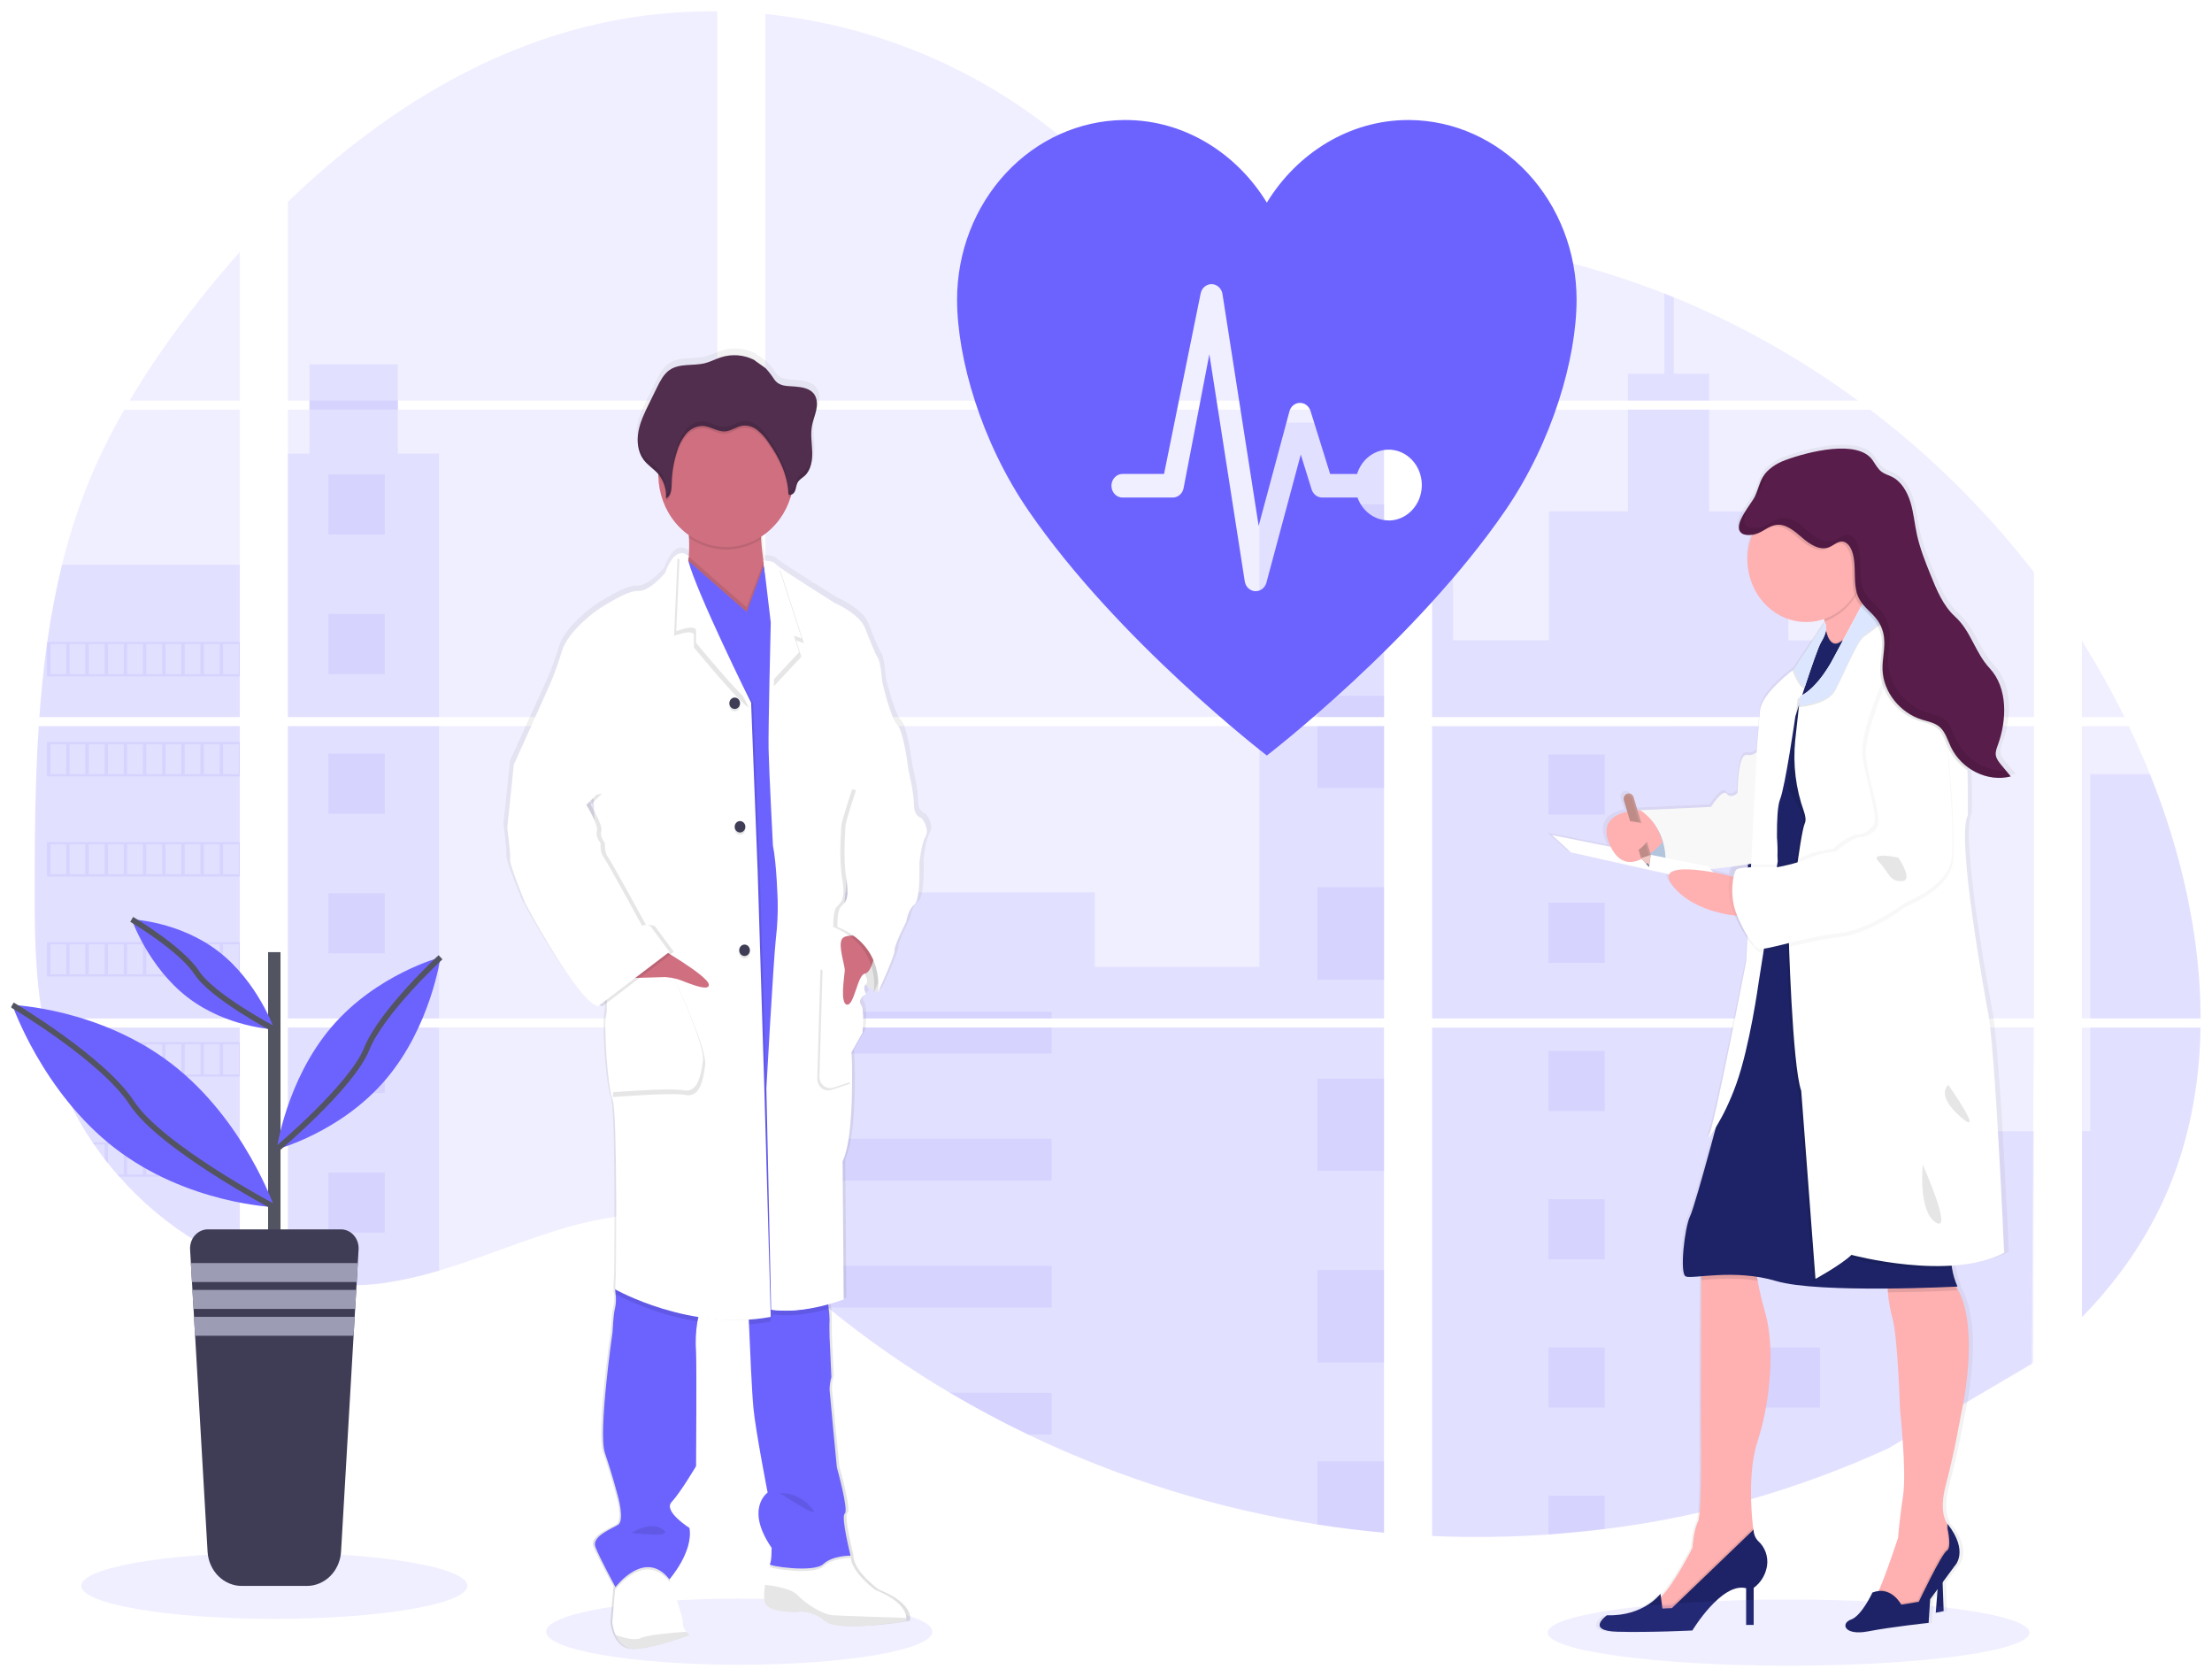 <svg width="781" height="592" viewBox="0 0 781 592" fill="none" xmlns="http://www.w3.org/2000/svg">
    <g id="doctor" clip-path="url(#clip0_328_13)" filter="url(#filter0_d_328_13)">
        <g id="background" class="background">
            <path id="Vector" class="background" opacity="0.1" d="M13.681 252.33H84.676V355.538H18.879C18.704 356.597 18.536 357.664 18.354 358.731H84.676V441.966C84.557 441.928 84.452 441.883 84.34 441.839C82.466 441.048 80.605 440.212 78.744 439.317L77.555 438.742C75.689 437.802 73.824 436.807 71.959 435.758C71.308 435.392 70.657 435.012 70.014 434.624C59.658 428.437 50.25 420.597 42.117 411.376C41.879 411.129 41.655 410.868 41.417 410.629C40.284 409.316 39.172 407.988 38.095 406.63L36.906 405.138C35.633 403.474 34.401 401.766 33.205 400.035C33.03 399.781 32.862 399.527 32.681 399.289C27.816 392.094 23.776 384.304 20.649 376.085C20.551 375.839 20.467 375.57 20.376 375.339C19.415 372.703 18.564 370.042 17.823 367.356C17.501 366.229 17.193 365.118 16.927 363.946C16.829 363.603 16.745 363.267 16.668 362.931C12.695 346.39 12.226 329.208 12.226 312.145C12.226 310.153 12.226 308.153 12.226 306.176C12.226 299.274 12.303 292.328 12.415 285.39C12.415 283.591 12.485 281.801 12.52 279.995C12.618 275.414 12.758 270.833 12.94 266.252C12.982 264.976 13.038 263.708 13.101 262.44C13.101 261.708 13.136 260.977 13.206 260.246C13.374 257.59 13.514 254.956 13.681 252.33Z" fill="#6C63FF" />
            <path id="Vector_2" class="background" opacity="0.1" d="M84.676 137.416H45.733C52.064 126.848 58.98 116.693 66.446 107.005C72.231 99.425 78.338 92.038 84.676 84.921V137.416Z" fill="#6C63FF" />
            <path id="Vector_3" opacity="0.1" d="M84.676 140.609V249.137H13.905C13.905 248.823 13.954 248.503 13.975 248.189C14.038 247.331 14.101 246.473 14.171 245.623C14.248 244.623 14.332 243.616 14.423 242.638C14.514 241.661 14.612 240.467 14.717 239.385C14.822 238.303 14.92 237.207 15.039 236.125C15.157 235.043 15.262 233.961 15.388 232.887C15.514 231.812 15.626 230.723 15.759 229.649C15.864 228.753 15.976 227.866 16.088 226.97C16.249 225.709 16.417 224.441 16.598 223.187C16.598 223.001 16.647 222.807 16.675 222.628C17.952 213.452 19.692 204.356 21.887 195.38C24.184 185.965 27.119 176.739 30.666 167.775C34.436 158.398 38.85 149.33 43.873 140.647L84.676 140.609Z" fill="#6C63FF" />
            <path id="Vector_4" opacity="0.1" d="M101.625 252.323V355.538H253.261V252.323H101.625ZM101.625 358.724V447.36C102.493 447.554 103.353 447.74 104.207 447.897C105.368 448.136 106.522 448.352 107.704 448.539C107.928 448.576 108.159 448.613 108.404 448.636C108.865 448.718 109.341 448.785 109.803 448.852C110.971 449.024 112.132 449.165 113.3 449.277C113.853 449.337 114.413 449.389 114.972 449.434L116.322 449.546C117.057 449.606 117.784 449.65 118.505 449.673C118.953 449.673 119.4 449.718 119.862 449.733C120.212 449.733 120.561 449.733 120.925 449.733C121.289 449.733 121.807 449.733 122.247 449.733C122.849 449.733 123.45 449.733 124.045 449.733H124.849C125.451 449.733 126.053 449.733 126.647 449.673H126.689C127.102 449.673 127.522 449.673 127.941 449.613C128.058 449.621 128.175 449.621 128.291 449.613C128.641 449.613 128.991 449.613 129.326 449.561H129.571L131.915 449.367C132.684 449.292 133.461 449.195 134.244 449.106L135.839 448.904C142.328 447.935 148.744 446.479 155.041 444.547C169.185 440.339 183.022 434.452 197.159 430.14C215.438 424.582 235.633 421.851 253.296 428.648V358.724H101.625ZM253.261 137.416V0.008C236.659 -0.184 220.103 1.887 203.993 6.17C165.597 16.459 131.145 38.775 101.625 67.276V137.409H109.236V140.595H101.625V249.137H253.261V140.602H140.484V137.416H253.261ZM448.029 91.002C438.529 90.643 429.086 87.435 420.545 82.481C404.211 73.006 391.165 58.375 376.587 46.027C346.297 20.309 308.733 4.79 270.196 0.94V137.416H486.663L487.202 136.812L448.029 91.002ZM467.748 87.271L488.657 111.743V80.855C481.655 81.78 475.52 83.981 467.776 87.241L467.748 87.271ZM488.657 469.37V358.724H444.104C443.986 358.254 443.867 357.776 443.727 357.299C443.86 357.776 443.972 358.254 444.097 358.724H270.224V438.743C271.875 440.048 273.505 441.421 275.121 442.816C276.863 444.308 278.583 445.883 280.311 447.427L282.053 448.964C282.886 449.71 283.725 450.456 284.571 451.158C286.25 452.61 287.945 454.043 289.657 455.455C290.503 456.201 291.371 456.873 292.231 457.574C305.891 468.713 320.3 478.765 335.343 487.649C338.714 489.639 342.116 491.581 345.549 493.476C347.836 494.722 350.138 495.961 352.446 497.162C355.916 498.967 359.413 500.708 362.939 502.385C395.443 517.947 429.814 528.626 465.069 534.116C472.899 535.35 480.759 536.32 488.65 537.026V469.362H489.35L488.657 469.37ZM270.224 140.602V249.137H488.685V140.602H270.224ZM270.224 252.323V355.538H488.685V252.323H270.224ZM505.641 80.72V115.175L532.328 83.944C523.486 82.421 514.591 81.335 505.641 80.683V80.72ZM505.641 252.36V355.538H718.121V252.323L505.641 252.36ZM717.345 477.562L718.093 358.724H505.641V538.212C519.328 538.825 533.035 538.651 546.703 537.69V537.69H546.941C553.47 537.252 559.969 536.616 566.437 535.78H566.584C601.092 531.496 634.834 521.894 666.755 507.272L717.345 477.562ZM759.092 269.319C758.295 267.312 757.462 265.32 756.616 263.35C755.035 259.62 753.363 255.993 751.642 252.367H735.064V355.538H776.979C776.958 326.321 770.026 296.477 759.113 269.281L759.092 269.319ZM735.064 358.761V460.976C746.872 448.904 756.847 435.094 764.031 419.307C772.67 400.296 776.622 379.711 776.944 358.746L735.064 358.761ZM735.064 222.285V249.144H750.089C745.544 239.898 740.535 230.92 735.085 222.248L735.064 222.285ZM590.962 100.969C589.857 100.522 588.752 100.067 587.639 99.626C575.909 95.006 563.922 91.164 551.747 88.122L510.909 135.924L510.125 136.812L510.65 137.424H655.997C635.754 122.562 613.93 110.312 590.983 100.932L590.962 100.969ZM660.257 140.639H508.621L505.641 143.549V249.137H531.762H531.804H718.149V197.992C701.292 176.247 681.836 156.953 660.278 140.602L660.257 140.639Z" fill="#6C63FF" />
            <path id="Vector_5" opacity="0.1" d="M84.676 195.351V249.137H13.905C13.905 248.823 13.954 248.503 13.975 248.189C14.038 247.331 14.101 246.473 14.171 245.623C14.248 244.623 14.332 243.616 14.423 242.638C14.514 241.661 14.612 240.467 14.717 239.385C14.822 238.303 14.92 237.207 15.039 236.125C15.157 235.043 15.262 233.961 15.388 232.887C15.514 231.812 15.626 230.723 15.759 229.649C15.864 228.753 15.976 227.866 16.088 226.97C16.249 225.709 16.417 224.441 16.598 223.187C16.598 223.001 16.647 222.807 16.675 222.628C17.952 213.452 19.692 204.356 21.887 195.38L84.676 195.351Z" fill="#6C63FF" />
            <path id="Vector_6" opacity="0.1" d="M13.681 252.33H84.676V355.538H18.879C18.704 356.597 18.536 357.664 18.354 358.731H84.676V441.966C84.557 441.928 84.452 441.883 84.34 441.839C82.466 441.048 80.605 440.212 78.744 439.317L77.555 438.742C75.689 437.802 73.824 436.807 71.959 435.758C71.308 435.392 70.657 435.012 70.014 434.624C59.658 428.437 50.25 420.597 42.117 411.376C41.879 411.129 41.655 410.868 41.417 410.629C40.284 409.316 39.172 407.988 38.095 406.63L36.906 405.138C35.633 403.474 34.401 401.766 33.205 400.035C33.03 399.781 32.862 399.527 32.681 399.289C27.816 392.094 23.776 384.304 20.649 376.085C20.551 375.839 20.467 375.57 20.376 375.339C19.415 372.703 18.564 370.042 17.823 367.356C17.501 366.229 17.193 365.118 16.927 363.946C16.829 363.603 16.745 363.267 16.668 362.931C12.695 346.39 12.226 329.208 12.226 312.145C12.226 310.153 12.226 308.153 12.226 306.176C12.226 299.274 12.303 292.328 12.415 285.39C12.415 283.591 12.485 281.801 12.52 279.995C12.618 275.414 12.758 270.833 12.94 266.252C12.982 264.976 13.038 263.708 13.101 262.44C13.101 261.708 13.136 260.977 13.206 260.246C13.374 257.59 13.514 254.956 13.681 252.33Z" fill="#6C63FF" />
            <path id="Vector_7" opacity="0.1" d="M155.006 156.143V249.137H101.625V156.143H109.236V124.658H140.477V156.143H155.006Z" fill="#6C63FF" />
            <path id="Vector_8" opacity="0.1" d="M155.006 252.323H101.632V355.53H155.006V252.323Z" fill="#6C63FF" />
            <path id="Vector_9" opacity="0.1" d="M101.625 358.731H155.006V444.532C148.709 446.462 142.293 447.915 135.804 448.882L134.209 449.091C133.426 449.188 132.649 449.27 131.88 449.352C131.11 449.434 130.313 449.494 129.536 449.546H129.291C128.956 449.546 128.592 449.591 128.263 449.598H127.906C127.487 449.598 127.067 449.643 126.647 449.658C126.053 449.695 125.458 449.703 124.85 449.71C124.591 449.71 124.346 449.71 124.087 449.71C123.485 449.71 122.891 449.71 122.289 449.71H120.967C120.61 449.71 120.268 449.71 119.897 449.71L118.547 449.658C117.847 449.658 117.092 449.576 116.364 449.523L115.021 449.419L113.349 449.255C112.174 449.143 111.006 449.001 109.852 448.83L108.453 448.621L107.753 448.516C106.585 448.322 105.431 448.113 104.256 447.875C103.395 447.718 102.542 447.524 101.674 447.337L101.625 358.731Z" fill="#6C63FF" />
            <path id="Vector_10" opacity="0.1" d="M488.685 145.161H444.671V249.129H488.685V145.161Z" fill="#6C63FF" />
            <path id="Vector_11" opacity="0.1" d="M488.692 252.323V355.538H270.224V311.018H386.59V337.281H444.671V252.323H488.692Z" fill="#6C63FF" />
            <path id="Vector_12" opacity="0.1" d="M489.384 469.392H488.685V537.1C480.804 536.389 472.946 535.422 465.111 534.198C429.838 528.69 395.453 517.989 362.939 502.399C353.551 497.893 344.355 492.974 335.35 487.642C320.307 478.753 305.896 468.701 292.231 457.566C288.799 454.761 285.411 451.891 282.067 448.956C279.752 446.92 277.45 444.831 275.121 442.801C273.505 441.406 271.875 440.033 270.224 438.72V358.731H444.09C443.971 358.253 443.852 357.776 443.727 357.306C443.859 357.776 443.985 358.253 444.104 358.731H488.685V469.347C488.923 469.355 489.154 469.377 489.384 469.392Z" fill="#6C63FF" />
            <path id="Vector_13" opacity="0.1" d="M603.477 137.416H574.796V127.911H587.653V99.597C588.768 100.029 589.878 100.474 590.983 100.932V127.911H603.477V137.416Z" fill="#6C63FF" />
            <path id="Vector_14" opacity="0.1" d="M672.575 249.137H531.775C531.775 249.137 531.775 249.137 531.824 249.174L531.762 249.137H505.641V145.168H513.042V222.016H546.864V176.504H574.803V140.609H603.483V176.534H631.422V222.046H672.575V249.137Z" fill="#6C63FF" />
            <path id="Vector_15" opacity="0.1" d="M505.641 252.323V355.538H672.575V252.323H505.641ZM717.89 477.032L718.121 395.334H672.575V358.776H505.641V538.212C519.328 538.825 533.035 538.651 546.703 537.69V537.69H546.941C553.47 537.252 559.969 536.615 566.437 535.78H566.584C601.092 531.496 634.834 521.893 666.755 507.271" fill="#6C63FF" />
            <path id="Vector_16" opacity="0.1" d="M738.03 358.731H776.972C776.629 379.689 772.684 400.274 764.052 419.284C756.868 435.079 746.886 448.889 735.092 460.954V395.297H738.03V358.731Z" fill="#6C63FF" />
            <path id="Vector_17" opacity="0.1" d="M776.993 355.538H738.03V269.281H759.113C770.026 296.477 776.958 326.32 776.993 355.538Z" fill="#6C63FF" />
            <path id="Vector_18" opacity="0.1" d="M488.692 174.064H465.111V206.661H488.692V174.064Z" fill="#6C63FF" />
            <path id="Vector_19" opacity="0.1" d="M488.692 241.631H465.111V249.137H488.692V241.631Z" fill="#6C63FF" />
            <path id="Vector_20" opacity="0.1" d="M488.692 252.323H465.111V274.22H488.692V252.323Z" fill="#6C63FF" />
            <path id="Vector_21" opacity="0.1" d="M488.692 309.198H465.111V341.795H488.692V309.198Z" fill="#6C63FF" />
            <path id="Vector_22" opacity="0.1" d="M488.692 376.764H465.111V409.361H488.692V376.764Z" fill="#6C63FF" />
            <path id="Vector_23" opacity="0.1" d="M488.685 469.347C488.923 469.347 489.154 469.347 489.384 469.392H488.685V476.965H465.111V444.331H488.685V469.347Z" fill="#6C63FF" />
            <path id="Vector_24" opacity="0.1" d="M488.685 511.882V537.063C480.804 536.352 472.946 535.384 465.111 534.161V511.882H488.685Z" fill="#6C63FF" />
            <path id="Vector_25" opacity="0.1" d="M371.284 353.143H270.224V355.538H371.284V353.143Z" fill="#6C63FF" />
            <path id="Vector_26" opacity="0.1" d="M371.284 358.723H270.224V367.9H371.284V358.723Z" fill="#6C63FF" />
            <path id="Vector_27" opacity="0.1" d="M371.284 397.983H270.224V412.741H371.284V397.983Z" fill="#6C63FF" />
            <path id="Vector_28" opacity="0.1" d="M371.277 442.824V457.581H292.231C288.799 454.786 285.408 451.916 282.06 448.971C279.745 446.935 277.45 444.845 275.114 442.824H371.277Z" fill="#6C63FF" />
            <path id="Vector_29" opacity="0.1" d="M371.277 487.656V502.399H362.932C353.554 497.888 344.359 492.966 335.35 487.634L371.277 487.656Z" fill="#6C63FF" />
            <path id="Vector_30" opacity="0.1" d="M566.605 262.328H546.71V283.547H566.605V262.328Z" fill="#6C63FF" />
            <path id="Vector_31" opacity="0.1" d="M135.853 163.462H115.958V184.681H135.853V163.462Z" fill="#6C63FF" />
            <path id="Vector_32" opacity="0.1" d="M135.853 212.75H115.958V233.969H135.853V212.75Z" fill="#6C63FF" />
            <path id="Vector_33" opacity="0.1" d="M135.853 262.037H115.958V283.256H135.853V262.037Z" fill="#6C63FF" />
            <path id="Vector_34" opacity="0.1" d="M135.853 311.316H115.958V332.535H135.853V311.316Z" fill="#6C63FF" />
            <path id="Vector_35" opacity="0.1" d="M135.853 360.604H115.958V381.823H135.853V360.604Z" fill="#6C63FF" />
            <path id="Vector_36" opacity="0.1" d="M135.853 409.891H115.958V431.11H135.853V409.891Z" fill="#6C63FF" />
            <path id="Vector_37" opacity="0.1" d="M642.552 262.328H622.657V283.547H642.552V262.328Z" fill="#6C63FF" />
            <path id="Vector_38" opacity="0.1" d="M566.605 314.666H546.71V335.885H566.605V314.666Z" fill="#6C63FF" />
            <path id="Vector_39" opacity="0.1" d="M642.552 314.666H622.657V335.885H642.552V314.666Z" fill="#6C63FF" />
            <path id="Vector_40" opacity="0.1" d="M566.605 366.998H546.71V388.217H566.605V366.998Z" fill="#6C63FF" />
            <path id="Vector_41" opacity="0.1" d="M642.552 366.998H622.657V388.217H642.552V366.998Z" fill="#6C63FF" />
            <path id="Vector_42" opacity="0.1" d="M566.605 419.336H546.71V440.555H566.605V419.336Z" fill="#6C63FF" />
            <path id="Vector_43" opacity="0.1" d="M642.552 419.336H622.657V440.555H642.552V419.336Z" fill="#6C63FF" />
            <path id="Vector_44" opacity="0.1" d="M566.605 471.675H546.71V492.894H566.605V471.675Z" fill="#6C63FF" />
            <path id="Vector_45" opacity="0.1" d="M642.552 471.675H622.657V492.894H642.552V471.675Z" fill="#6C63FF" />
            <path id="Vector_46" opacity="0.1" d="M546.71 537.69V524.006H566.598V535.742L546.71 537.69Z" fill="#6C63FF" />
            <path id="Vector_47" opacity="0.1" d="M16.591 222.613V234.752H84.676V222.613H16.591ZM23.377 233.991H17.823V223.359H23.419L23.377 233.991ZM30.155 233.991H24.559V223.359H30.155V233.991ZM36.919 233.991H31.323V223.359H36.919V233.991ZM43.698 233.991H38.109V223.359H43.705L43.698 233.991ZM50.469 233.991H44.873V223.359H50.469V233.991ZM57.248 233.991H51.651V223.359H57.248V233.991ZM64.026 233.991H58.43V223.359H64.026V233.991ZM70.797 233.991H65.201V223.359H70.797V233.991ZM77.569 233.991H71.973V223.359H77.569V233.991ZM84.34 233.991H78.744V223.359H84.34V233.991Z" fill="#6C63FF" />
            <path id="Vector_48" opacity="0.1" d="M16.591 257.933V270.072H84.676V257.933H16.591ZM23.377 269.304H17.823V258.702H23.419L23.377 269.304ZM30.155 269.304H24.559V258.702H30.155V269.304ZM36.919 269.304H31.323V258.702H36.919V269.304ZM43.698 269.304H38.109V258.702H43.705L43.698 269.304ZM50.469 269.304H44.873V258.702H50.469V269.304ZM57.248 269.304H51.651V258.702H57.248V269.304ZM64.026 269.304H58.43V258.702H64.026V269.304ZM70.797 269.304H65.201V258.702H70.797V269.304ZM77.569 269.304H71.973V258.702H77.569V269.304ZM84.34 269.304H78.744V258.702H84.34V269.304Z" fill="#6C63FF" />
            <path id="Vector_49" opacity="0.1" d="M16.591 293.268V305.43H84.676V293.268H16.591ZM23.377 304.639H17.823V294.029H23.419L23.377 304.639ZM30.155 304.639H24.559V294.029H30.155V304.639ZM36.919 304.639H31.323V294.029H36.919V304.639ZM43.698 304.639H38.109V294.029H43.705L43.698 304.639ZM50.469 304.639H44.873V294.029H50.469V304.639ZM57.248 304.639H51.651V294.029H57.248V304.639ZM64.026 304.639H58.43V294.029H64.026V304.639ZM70.797 304.639H65.201V294.029H70.797V304.639ZM77.569 304.639H71.973V294.029H77.569V304.639ZM84.34 304.639H78.744V294.029H84.34V304.639Z" fill="#6C63FF" />
            <path id="Vector_50" opacity="0.1" d="M16.591 328.604V340.728H84.676V328.604H16.591ZM23.377 339.974H17.823V329.357H23.419L23.377 339.974ZM30.155 339.974H24.559V329.357H30.155V339.974ZM36.919 339.974H31.323V329.357H36.919V339.974ZM43.698 339.974H38.109V329.357H43.705L43.698 339.974ZM50.469 339.974H44.873V329.357H50.469V339.974ZM57.248 339.974H51.651V329.357H57.248V339.974ZM64.026 339.974H58.43V329.357H64.026V339.974ZM70.797 339.974H65.201V329.357H70.797V339.974ZM77.569 339.974H71.973V329.357H77.569V339.974ZM84.34 339.974H78.744V329.357H84.34V339.974Z" fill="#6C63FF" />
            <path id="Vector_51" opacity="0.1" d="M16.885 363.931C17.158 365.073 17.466 366.214 17.788 367.341V364.692H23.384V375.302H20.39C20.481 375.548 20.572 375.817 20.663 376.048H84.676V363.931H16.885ZM30.176 375.302H24.58V364.692H30.176V375.302ZM36.941 375.302H31.344V364.692H36.941V375.302ZM43.719 375.302H38.109V364.692H43.705L43.719 375.302ZM50.49 375.302H44.894V364.692H50.49V375.302ZM57.269 375.302H51.672V364.692H57.269V375.302ZM64.047 375.302H58.451V364.692H64.047V375.302ZM70.818 375.302H65.222V364.692H70.818V375.302ZM77.59 375.302H71.994V364.692H77.59V375.302ZM84.361 375.302H78.765V364.692H84.361V375.302Z" fill="#6C63FF" />
            <path id="Vector_52" opacity="0.1" d="M32.694 399.266C32.869 399.505 33.037 399.774 33.219 400.013H36.92V405.108C37.318 405.616 37.71 406.123 38.116 406.6V399.983H43.712V410.629H41.446C41.669 410.876 41.886 411.137 42.145 411.376H84.697V399.266H32.694ZM50.469 410.629H44.873V400.027H50.469V410.629ZM57.248 410.629H51.651V400.027H57.248V410.629ZM64.026 410.629H58.43V400.027H64.026V410.629ZM70.797 410.629H65.201V400.027H70.797V410.629ZM77.569 410.629H71.973V400.027H77.569V410.629ZM84.34 410.629H78.744V400.027H84.34V410.629Z" fill="#6C63FF" />
            <path id="Vector_53" opacity="0.1" d="M70.042 434.594C70.678 434.982 71.329 435.34 71.987 435.728V435.355H77.583V438.713L78.772 439.302V435.355H84.368V441.809C84.475 441.866 84.588 441.911 84.704 441.943V434.594H70.042Z" fill="#6C63FF" />
            <path id="Vector_54" opacity="0.1" d="M531.775 249.137H531.817H531.775ZM488.685 469.34H489.384H488.685ZM443.727 357.298C443.859 357.776 443.971 358.253 444.097 358.723C443.985 358.253 443.866 357.776 443.727 357.298ZM531.775 249.114H531.817H531.775ZM109.264 137.394V140.58H140.512V137.394H109.264ZM488.685 469.34H489.384H488.685ZM443.727 357.298C443.859 357.776 443.971 358.253 444.097 358.723C443.985 358.253 443.866 357.776 443.727 357.298ZM531.775 249.114H531.817H531.775ZM488.685 469.317H489.384H488.685ZM443.727 357.298C443.859 357.776 443.971 358.253 444.097 358.723C443.985 358.253 443.866 357.776 443.727 357.298Z" fill="#6C63FF" />
        </g>
        <g id="male-doctor">
            <path id="lotchan" opacity="0.1" d="M260.99 583.672C298.635 583.672 329.152 578.444 329.152 571.995C329.152 565.547 298.635 560.319 260.99 560.319C223.346 560.319 192.829 565.547 192.829 571.995C192.829 578.444 223.346 583.672 260.99 583.672Z" fill="#6C63FF" />
            <path id="Vector_55" d="M326.899 283.271C326.899 283.271 324.143 282.86 324.143 278.578C324.143 274.295 322.171 266.297 322.171 266.297C322.171 266.26 320.464 252.367 318.106 250.159C315.749 247.95 312.72 234.983 312.72 234.983C312.72 234.983 312.202 227.948 311.146 226.433C310.09 224.918 308.663 221.21 306.557 215.921C304.452 210.631 295.673 206.967 295.673 206.967C295.673 206.967 279.801 197.149 275.303 193.948C274.894 193.685 274.512 193.377 274.162 193.03C273.379 191.933 269.965 191.911 269.965 191.911C269.609 189.509 269.266 186.748 269.154 184.249C269.154 183.98 269.154 183.711 269.119 183.443C274.134 180.281 277.912 175.295 279.759 169.401C279.843 169.118 279.913 168.819 279.989 168.536C280.29 168.43 280.567 168.259 280.801 168.033C281.036 167.807 281.224 167.531 281.354 167.223C281.759 166.26 281.766 165.134 282.27 164.238C282.858 163.179 283.977 162.612 284.858 161.814C287.083 159.799 287.656 156.404 287.551 153.315C287.481 150.816 287.104 148.294 287.251 145.81L287.292 145.183C287.334 144.81 287.383 144.437 287.446 144.079C287.789 142.228 288.538 140.483 288.957 138.647C289.377 136.812 289.419 134.745 288.44 133.163C287.006 130.843 284.019 130.38 281.396 130.142C278.423 129.873 275.764 130.224 273.862 127.59C272.971 126.214 271.969 124.923 270.868 123.733C270.476 123.345 266.671 120.868 266.671 120.704C262.957 118.869 258.747 118.524 254.814 119.734C252.841 120.345 250.98 121.345 248.98 121.845C244.664 122.934 239.697 121.756 236.032 124.389C233.989 125.882 232.765 128.254 231.618 130.567C230.685 132.472 229.738 134.375 228.777 136.275C227.232 139.401 225.658 142.579 225.007 146.041C224.87 146.794 224.786 147.557 224.755 148.324V148.361C224.755 148.637 224.755 148.914 224.755 149.19V149.54C224.755 149.801 224.755 150.055 224.797 150.286C224.839 150.518 224.832 150.592 224.853 150.749C224.874 150.906 224.909 151.256 224.951 151.495C224.993 151.734 225.077 152.152 225.161 152.48C225.196 152.622 225.245 152.756 225.287 152.89C225.357 153.144 225.441 153.39 225.532 153.636C225.581 153.763 225.63 153.897 225.686 154.024C225.79 154.285 225.916 154.539 226.042 154.77C226.098 154.875 226.14 154.972 226.196 155.069C226.391 155.416 226.606 155.75 226.84 156.069C228.337 158.061 230.54 159.329 232.17 161.194C232.17 161.269 232.17 161.344 232.17 161.411C232.17 161.62 232.17 161.821 232.17 162.03C232.257 166.19 233.295 170.264 235.194 173.899C237.094 177.533 239.797 180.617 243.069 182.883C243.069 183.167 243.104 183.458 243.118 183.741C243.254 185.956 243.228 188.179 243.041 190.389C242.756 190.031 242.399 189.746 241.997 189.555C241.595 189.364 241.158 189.272 240.718 189.285C240.418 189.269 240.117 189.297 239.823 189.367L239.76 189.315V189.382C238.221 189.785 236.325 191.493 234.514 196.35C234.514 196.35 229.001 202.976 224.804 202.7C220.607 202.424 209.981 209.594 209.981 209.594C209.981 209.594 199.614 216.771 197.39 224.083C196.147 228.229 194.656 232.286 192.927 236.229L180.112 264.394L177.747 286.74C177.747 286.74 179.055 296.678 178.797 298.193C178.538 299.707 184.176 313.368 184.176 313.368C184.176 313.368 202.804 348.278 210.415 350.069L210.961 349.658C211.286 349.84 211.632 349.978 211.989 350.069L213.556 348.89C213.65 350.204 213.61 351.525 213.437 352.829C212.388 356.276 213.829 378.771 215.661 383.181C217.494 387.59 216.844 445.405 216.844 445.405L216.585 450.508C216.585 450.508 216.585 450.672 216.648 450.956L216.585 452.165L216.774 452.269C216.97 453.888 216.906 455.53 216.585 457.126C215.927 459.365 215.661 465.691 215.661 465.691C215.661 465.691 210.422 501.415 212.905 508.592C215.389 515.769 217.501 523.633 217.501 523.633C217.501 523.633 220.124 532.587 217.627 534.116C215.13 535.646 208.03 538.212 209.492 541.943C210.821 545.39 215.864 554.626 216.613 555.977L216.55 556.685L215.522 568.571C215.688 570.14 216.087 571.671 216.704 573.107C217.83 575.696 220.019 578.382 224.182 578.091C224.881 578.039 225.693 577.949 226.476 577.837C234.094 576.748 243.474 573.122 243.474 573.122C242.987 572.792 242.541 572.399 242.145 571.951V571.951C241.771 571.564 241.474 571.1 241.273 570.587C241.073 570.074 240.972 569.522 240.977 568.966C241.089 566.803 237.291 556.491 236.346 553.955C236.199 553.589 236.122 553.38 236.122 553.38C236.122 553.38 244.783 543.726 243.342 535.168C243.342 535.168 233.758 529.199 236.913 525.924C240.068 522.649 245.706 513.24 245.706 513.24C245.706 513.24 245.965 478.062 245.706 472.809C245.436 469.164 245.598 465.496 246.189 461.894C246.293 461.349 246.419 460.819 246.552 460.297C250.915 460.992 255.32 461.348 259.731 461.364C261.34 461.364 262.977 461.364 264.628 461.26C264.628 461.757 264.649 462.294 264.691 462.871C265.055 471.586 265.733 486.866 266.286 492.543C267.069 500.683 271.399 522.619 271.399 522.619C271.399 522.619 263.138 528.274 272.84 542.211C272.84 542.211 272.84 547.262 272.197 547.993C271.51 550.384 270.956 552.815 270.539 555.275C270.133 557.902 269.965 560.558 270.623 561.938C272.197 565.236 281.64 564.967 281.64 564.967L281.871 564.922C283.654 564.726 285.456 564.909 287.172 565.461C288.888 566.013 290.484 566.923 291.867 568.138C295.456 571.212 309.076 569.862 316.449 568.884C319.338 568.496 321.268 568.138 321.268 568.138C321.362 567.789 321.395 567.425 321.366 567.064C321.289 565.131 319.869 560.893 310.244 557.111C310.244 557.111 301.192 550.62 301.318 544.964H301.129H300.08C300.842 544.92 301.332 544.964 301.332 544.964C301.332 544.964 297.785 531.161 299.233 530.042C300.681 528.923 296.344 513.628 296.344 513.628C296.344 513.628 293.861 487.962 293.728 486.164C293.734 484.621 293.953 483.088 294.379 481.613L293.728 467.542C293.728 467.542 293.602 462.864 293.728 461.342C293.707 460.021 293.606 458.702 293.427 457.395C293.364 456.873 293.301 456.328 293.231 455.791C296.624 454.873 298.828 454.022 298.828 454.022L298.436 405.041C301.318 399.072 301.85 385.978 301.836 376.69C301.836 370.721 301.584 366.304 301.584 366.304L305.522 359.447C305.522 359.447 306.431 351.24 304.99 349.442C304.354 348.629 304.641 347.786 305.165 347.092C305.438 346.861 305.725 346.652 306.026 346.465C306.026 346.465 305.984 346.398 305.935 346.301C306.21 346.056 306.502 345.834 306.809 345.637C306.809 345.637 305.41 343.324 306.662 342.347C307.837 343.197 308.887 343.839 309.684 344.361C309.628 344.906 309.572 345.219 309.572 345.219L309.908 344.473C310.678 344.936 311.146 345.219 311.146 345.219C311.146 345.219 317.316 332.11 317.183 330.178C317.05 328.245 321.38 320.106 321.38 320.106C321.38 320.106 321.905 315.83 324.269 314.04C326.634 312.249 326.102 299.274 326.102 299.274C326.102 299.274 326.76 292.515 328.333 289.754C329.907 286.994 326.899 283.271 326.899 283.271ZM208.848 277.518L208.967 280.644C208.267 279.443 207.764 278.578 207.764 278.578L208.848 277.518Z" fill="url(#paint0_linear_328_13)" />
            <path id="Vector_56" d="M311.482 339.556L309.971 346.42C309.971 346.42 297.869 339.832 295.687 331.461C293.504 323.09 299.338 319.911 299.338 319.911L310.615 325.007L311.482 339.556Z" fill="white" />
            <path id="Vector_57" opacity="0.1" d="M311.482 339.556L309.971 346.42C309.971 346.42 297.869 339.832 295.687 331.461C293.504 323.09 299.338 319.911 299.338 319.911L310.615 325.007L311.482 339.556Z" fill="black" />
            <path id="Vector_58" d="M243.565 573.167C243.565 573.167 232.373 577.554 224.678 578.106C220.593 578.397 218.445 575.726 217.34 573.152C216.736 571.721 216.347 570.198 216.186 568.638L217.186 556.812L217.718 550.515L234.066 545.986L236.381 553.537L236.598 554.111C237.528 556.633 241.257 566.892 241.145 569.033C241.14 569.582 241.24 570.125 241.437 570.632C241.634 571.138 241.925 571.597 242.292 571.98C242.668 572.432 243.095 572.831 243.565 573.167V573.167Z" fill="white" />
            <path id="Vector_59" d="M320.016 567.153C320.044 567.512 320.011 567.874 319.918 568.22C319.918 568.22 295.981 572.48 291.084 568.22C289.703 566.975 288.094 566.052 286.359 565.51C284.625 564.968 282.803 564.819 281.011 565.071C281.011 565.071 271.749 565.34 270.203 562.087C269.56 560.722 269.727 558.073 270.126 555.462C270.533 553.015 271.075 550.596 271.749 548.217L272.12 547.904L274.323 546.016L300.122 545.203H300.318C300.192 550.828 309.076 557.282 309.076 557.282C318.512 561.013 319.904 565.228 320.016 567.153Z" fill="white" />
            <path id="Vector_60" opacity="0.1" d="M320.016 567.153C320.041 567.512 320.005 567.874 319.911 568.22C319.911 568.22 295.981 572.48 291.084 568.22C289.704 566.976 288.096 566.054 286.363 565.512C284.629 564.97 282.809 564.82 281.018 565.071C281.018 565.071 271.749 565.34 270.21 562.087C269.567 560.714 269.728 558.073 270.126 555.462C273.694 555.842 279.325 556.79 281.535 559.05C284.879 562.49 290.545 565.922 294.022 566.191C296.743 566.377 313.021 566.929 320.016 567.153Z" fill="black" />
            <path id="Vector_61" opacity="0.1" d="M243.565 573.167C243.565 573.167 232.373 577.554 224.678 578.106C220.593 578.397 218.446 575.726 217.347 573.144C220.194 574.166 224.147 575.241 226.224 574.256C228.687 573.092 237.417 572.339 242.313 572.018C242.686 572.453 243.106 572.839 243.565 573.167V573.167Z" fill="black" />
            <path id="Vector_62" d="M260.172 219.629C250.938 215.801 239.06 203.155 242.026 197.246C242.685 195.755 243.077 194.145 243.181 192.5C243.371 190.268 243.399 188.023 243.265 185.786C243.057 182.122 242.643 178.474 242.026 174.863C242.026 174.863 270.854 175.557 269.175 180.085C268.685 181.413 268.608 183.719 268.741 186.3C268.874 188.882 269.224 191.799 269.588 194.269C270.091 197.656 270.595 200.238 270.595 200.238C270.595 200.238 268.832 202.871 267.797 203.013C266.762 203.155 273.421 225.083 260.172 219.629Z" fill="#CF6F80" />
            <path id="Vector_63" opacity="0.1" d="M236.577 554.111L236.36 554.365C227.742 543.248 217.319 557.103 217.319 557.103L217.165 556.812L217.697 550.515L234.045 545.986L236.36 553.537L236.577 554.111Z" fill="black" />
            <path id="Vector_64" opacity="0.1" d="M300.325 545.986C300.325 545.986 294.029 545.844 290.671 549.008C287.313 552.171 271.085 549.694 271.784 549.008C271.991 548.668 272.116 548.278 272.148 547.874L274.351 545.986L300.15 545.173C300.248 545.673 300.325 545.986 300.325 545.986Z" fill="black" />
            <path id="Vector_65" d="M247.301 458.686C246.832 459.922 246.476 461.204 246.238 462.513C245.654 466.099 245.492 469.748 245.755 473.376C246.014 478.599 245.755 513.598 245.755 513.598C245.755 513.598 240.222 522.932 237.137 526.222C234.052 529.513 243.433 535.422 243.433 535.422C244.832 543.927 236.353 553.537 236.353 553.537C227.735 542.42 217.312 556.283 217.312 556.283C217.312 556.283 211.646 545.837 210.233 542.107C208.82 538.376 215.766 535.795 218.208 534.28C220.649 532.766 218.089 523.835 218.089 523.835C218.089 523.835 216.025 516.008 213.577 508.868C211.129 501.728 216.277 466.184 216.277 466.184C216.277 466.184 216.543 459.872 217.179 457.671C217.501 456.083 217.565 454.447 217.368 452.836C217.326 452.292 217.277 451.836 217.242 451.531C217.207 451.225 217.179 451.083 217.179 451.083L217.277 450.904L220.775 443.95C220.775 443.95 248.98 454.306 247.301 458.686Z" fill="#6C63FF" />
            <path id="Vector_66" d="M300.325 545.166C300.325 545.166 294.029 545.024 290.671 548.15C287.314 551.276 271.085 548.836 271.784 548.15C272.484 547.464 272.428 542.383 272.428 542.383C262.907 528.52 271.029 522.895 271.029 522.895C271.029 522.895 266.776 501.071 266.006 492.976C265.467 487.321 264.803 472.123 264.446 463.446C264.292 459.715 264.201 457.149 264.201 457.149L271.98 455.477L272.98 455.261L291.742 451.247C291.742 451.247 292.259 454.977 292.609 458.029C292.783 459.332 292.881 460.645 292.903 461.961C292.777 463.453 292.903 468.124 292.903 468.124L293.539 482.128C293.123 483.597 292.909 485.122 292.903 486.657C293.029 488.44 295.47 513.971 295.47 513.971C295.47 513.971 299.716 529.207 298.268 530.303C296.82 531.4 300.325 545.166 300.325 545.166Z" fill="#6C63FF" />
            <path id="Vector_67" opacity="0.1" d="M269.175 180.085C268.685 181.413 268.608 183.719 268.741 186.3C264.88 188.78 260.441 190.048 255.934 189.959C251.428 189.869 247.036 188.425 243.265 185.793C243.057 182.127 242.643 178.477 242.026 174.863C242.026 174.863 270.854 175.542 269.175 180.085Z" fill="black" />
            <path id="Vector_68" d="M280.318 163.597C280.324 166.285 279.927 168.958 279.143 171.513C277.39 177.238 273.797 182.118 268.997 185.291C264.197 188.463 258.5 189.724 252.913 188.85C247.326 187.976 242.209 185.023 238.466 180.514C234.722 176.005 232.594 170.229 232.457 164.208C232.457 164 232.457 163.806 232.457 163.597C232.403 160.208 232.981 156.841 234.16 153.693C235.338 150.545 237.093 147.679 239.321 145.262C241.548 142.845 244.205 140.925 247.136 139.614C250.067 138.304 253.213 137.629 256.391 137.629C259.569 137.629 262.715 138.304 265.646 139.614C268.577 140.925 271.234 142.845 273.462 145.262C275.689 147.679 277.444 150.545 278.622 153.693C279.801 156.841 280.38 160.208 280.325 163.597H280.318Z" fill="#CF6F80" />
            <path id="Vector_69" opacity="0.1" d="M260.172 219.629C250.938 215.801 239.06 203.155 242.026 197.246C242.685 195.755 243.077 194.145 243.181 192.501L255.821 203.58L263.642 210.422L269.588 194.276C270.091 197.663 270.595 200.245 270.595 200.245C270.595 200.245 268.832 202.879 267.797 203.02C266.762 203.162 273.421 225.083 260.172 219.629Z" fill="black" />
            <path id="Vector_70" d="M292.861 268.595L282.305 457.731L268.538 458.693L232.891 349.024L238.739 218.823L239.97 191.314L255.821 205.199L263.649 212.041L269.769 195.425L281.151 206.005L292.861 268.595Z" fill="#6C63FF" />
            <path id="Vector_71" opacity="0.1" d="M247.301 458.686C246.832 459.922 246.476 461.204 246.238 462.513C236.22 460.863 226.491 457.622 217.375 452.896L217.186 452.791L217.249 451.59L217.284 450.963L220.782 444.01C220.782 444.01 248.98 454.306 247.301 458.686Z" fill="black" />
            <path id="Vector_72" opacity="0.1" d="M272.141 462.543C269.58 463.007 266.997 463.321 264.404 463.483C264.25 459.752 264.159 457.186 264.159 457.186L271.938 455.515L272.141 462.543Z" fill="black" />
            <path id="Vector_73" opacity="0.1" d="M292.567 458.066C287.593 459.447 279.913 460.998 273.036 460.029L272.938 455.298L291.7 451.284C291.7 451.284 292.217 454.977 292.567 458.066Z" fill="black" />
            <path id="Vector_74" opacity="0.1" d="M272.91 460.894C244.23 466.117 217.963 451.142 217.963 451.142L218.215 446.069C218.215 446.069 218.865 388.552 217.06 384.143C215.256 379.734 213.85 357.373 214.871 353.941C215.892 350.509 211.142 299.043 211.142 299.043L210.373 278.152L182.21 265.984L194.802 237.99C196.502 234.065 197.965 230.028 199.181 225.903C201.37 218.636 211.534 211.496 211.534 211.496C211.534 211.496 221.957 204.363 226.077 204.632C230.197 204.901 235.598 198.32 235.598 198.32C239.585 187.479 243.195 192.389 243.195 192.389C243.195 192.903 243.195 192.389 242.999 193.993C241.6 205.893 265.621 243.496 265.964 244.16L268.251 303.594L270.567 378.808L272.91 460.894Z" fill="black" />
            <path id="Vector_75" d="M272.141 460.894C243.46 466.117 217.186 451.142 217.186 451.142L217.445 446.069C217.445 446.069 218.096 388.552 216.284 384.143C214.472 379.733 213.073 357.373 214.101 353.941C215.13 350.509 210.373 299.043 210.373 299.043L209.597 278.152L181.42 265.939L194.011 237.945C195.708 234.019 197.171 229.982 198.39 225.858C200.573 218.592 210.744 211.451 210.744 211.451C210.744 211.451 221.167 204.319 225.28 204.587C229.393 204.856 234.8 198.275 234.8 198.275C238.795 187.434 243.195 192.344 243.195 192.344C243.195 192.859 242.775 193.09 242.999 193.948C246.077 205.49 264.852 243.451 265.195 244.115L267.51 303.55L269.825 378.764L272.141 460.894Z" fill="white" />
            <path id="Vector_76" opacity="0.1" d="M264.411 245.809C261.326 244.436 244.985 224.538 244.985 224.538V220.009C244.391 218.517 240.858 219.427 237.99 220.472L239.221 192.963L240.62 194.202C243.684 205.736 264.054 245.145 264.411 245.809Z" fill="black" />
            <path id="Vector_77" d="M265.188 244.16C262.096 242.787 245.755 222.889 245.755 222.889V218.36C245.16 216.868 241.628 217.778 238.76 218.823L239.998 191.314L241.397 192.553C244.468 204.087 264.845 243.504 265.188 244.16Z" fill="white" />
            <path id="Vector_78" opacity="0.1" d="M217.963 343.399C218.348 343.399 237.906 341.205 237.906 341.205C237.906 341.205 249.749 366.043 248.973 372.086C248.196 378.129 246.79 383.479 242.026 382.531C237.263 381.584 216.389 383.278 216.389 383.278L217.963 343.399Z" fill="black" />
            <path id="Vector_79" d="M217.186 341.75C217.571 341.75 237.13 339.556 237.13 339.556C237.13 339.556 248.966 364.401 248.196 370.437C247.427 376.473 246.007 381.83 241.25 380.883C236.493 379.935 215.612 381.629 215.612 381.629L217.186 341.75Z" fill="white" />
            <path id="Vector_80" d="M231.925 330.088C231.925 330.088 249.875 340.377 250.26 343.518C250.644 346.659 241.124 342.145 239.067 341.601C237.714 341.253 236.336 341.023 234.947 340.914L221.23 341.31L231.925 330.088Z" fill="#CF6F80" />
            <path id="Vector_81" opacity="0.1" d="M259.402 247.092C260.446 247.092 261.291 246.191 261.291 245.078C261.291 243.965 260.446 243.063 259.402 243.063C258.359 243.063 257.514 243.965 257.514 245.078C257.514 246.191 258.359 247.092 259.402 247.092Z" fill="black" />
            <path id="Vector_82" d="M259.402 246.272C260.446 246.272 261.291 245.37 261.291 244.257C261.291 243.145 260.446 242.243 259.402 242.243C258.359 242.243 257.514 243.145 257.514 244.257C257.514 245.37 258.359 246.272 259.402 246.272Z" fill="#3F3D56" />
            <path id="Vector_83" opacity="0.1" d="M262.879 334.296C263.922 334.296 264.768 333.394 264.768 332.282C264.768 331.169 263.922 330.267 262.879 330.267C261.836 330.267 260.99 331.169 260.99 332.282C260.99 333.394 261.836 334.296 262.879 334.296Z" fill="black" />
            <path id="Vector_84" d="M262.879 333.468C263.922 333.468 264.768 332.566 264.768 331.454C264.768 330.341 263.922 329.439 262.879 329.439C261.836 329.439 260.99 330.341 260.99 331.454C260.99 332.566 261.836 333.468 262.879 333.468Z" fill="#3F3D56" />
            <path id="Vector_85" opacity="0.1" d="M261.284 290.694C262.327 290.694 263.173 289.792 263.173 288.68C263.173 287.567 262.327 286.665 261.284 286.665C260.241 286.665 259.396 287.567 259.396 288.68C259.396 289.792 260.241 290.694 261.284 290.694Z" fill="black" />
            <path id="Vector_86" d="M261.284 289.874C262.327 289.874 263.173 288.972 263.173 287.859C263.173 286.747 262.327 285.845 261.284 285.845C260.241 285.845 259.396 286.747 259.396 287.859C259.396 288.972 260.241 289.874 261.284 289.874Z" fill="#3F3D56" />
            <path id="Vector_87" d="M304.822 340.496C304.822 340.496 306.11 342.556 304.822 343.518C303.535 344.48 304.948 346.808 304.948 346.808C304.948 346.808 301.738 348.815 303.151 350.621C304.564 352.426 303.668 360.581 303.668 360.581L299.807 367.401C299.807 367.401 300.038 371.795 300.052 377.734C300.052 387.001 299.541 400.027 296.715 405.966L297.107 454.694C297.107 454.694 283.585 459.961 272.267 458.357L270.588 380.166C270.588 380.166 273.036 335.826 273.939 327.32C274.467 322.905 274.682 318.453 274.582 314.002C274.582 314.002 274.197 300.692 272.903 294.514C272.903 294.514 271.504 267.752 271.364 260.343C271.301 256.799 271.476 246.458 271.672 236.625C271.889 225.873 272.134 215.734 272.134 215.734L269.581 194.187C269.581 194.187 272.134 193.911 272.903 195.007C273.248 195.351 273.623 195.658 274.023 195.925V195.925C278.43 199.103 294.001 208.877 294.001 208.877C294.001 208.877 302.619 212.533 304.683 217.771C306.746 223.008 308.18 226.724 309.18 228.216C310.181 229.708 310.726 236.722 310.726 236.722C310.726 236.722 313.692 249.629 316.008 251.815C318.323 254.001 320.016 267.909 320.016 267.909L299.555 285.069C299.555 285.069 297.757 313.614 297.373 314.719C296.988 315.823 304.822 340.496 304.822 340.496Z" fill="white" />
            <path id="Vector_88" d="M305.599 340.496C305.599 340.496 306.879 342.556 305.599 343.518C304.319 344.48 305.718 346.808 305.718 346.808C305.718 346.808 302.528 348.838 303.927 350.643C305.326 352.449 304.445 360.604 304.445 360.604L300.583 367.423C300.583 367.423 300.814 371.817 300.835 377.756C300.835 387.023 300.325 400.05 297.499 405.989L297.883 454.716C297.883 454.716 284.341 459.984 273.036 458.38L271.364 380.189C271.364 380.189 273.813 335.848 274.715 327.343C275.244 322.927 275.457 318.475 275.352 314.025C275.352 314.025 274.967 300.714 273.68 294.537C273.68 294.537 272.281 267.774 272.134 260.366C272.071 256.822 272.253 246.481 272.442 236.647C272.658 225.896 272.903 215.756 272.903 215.756L269.532 193.918C269.532 193.918 272.903 193.918 273.68 195.03C274.021 195.377 274.396 195.685 274.799 195.947C279.206 199.126 294.784 208.9 294.784 208.9C294.784 208.9 303.395 212.556 305.459 217.793C307.523 223.031 308.957 226.746 309.964 228.239C310.971 229.731 311.503 236.744 311.503 236.744C311.503 236.744 314.469 249.652 316.784 251.838C319.1 254.024 320.772 267.901 320.772 267.901L300.311 285.061C300.311 285.061 298.513 313.607 298.121 314.711C297.729 315.815 305.599 340.496 305.599 340.496Z" fill="white" />
            <path id="Vector_89" opacity="0.1" d="M281.095 222.091L282.941 227.836L273.218 238.281C273.435 227.537 273.68 217.39 273.68 217.39L270.308 195.552C270.308 195.552 273.68 195.552 274.456 196.664C274.797 197.01 275.172 197.315 275.575 197.574L283.844 223.016L281.095 222.091Z" fill="black" />
            <path id="Vector_90" d="M280.318 220.442L282.172 226.187L272.449 236.632C272.665 225.881 272.91 215.741 272.91 215.741L269.532 193.903C269.532 193.903 272.91 193.903 273.68 195.015C274.023 195.36 274.398 195.668 274.799 195.933L283.074 221.367L280.318 220.442Z" fill="white" />
            <path id="Vector_91" opacity="0.1" d="M280.318 163.597C280.324 166.285 279.927 168.958 279.143 171.513C279.011 171.535 278.876 171.528 278.746 171.494C278.616 171.459 278.494 171.397 278.388 171.311C278.206 164.596 275.107 158.292 271.294 152.928C270.224 151.308 268.926 149.873 267.447 148.675C265.951 147.477 264.091 146.915 262.229 147.1C260.13 147.406 258.276 148.928 256.157 149.122C253.359 149.369 250.854 147.302 248.077 147.197C246.948 147.209 245.835 147.477 244.81 147.984C243.786 148.491 242.875 149.225 242.138 150.137C240.679 151.978 239.595 154.122 238.955 156.434C237.856 159.94 237.257 163.602 237.179 167.297C237.144 169.386 236.955 172.005 235.136 172.766C235.273 171.23 235.109 169.68 234.655 168.214C234.201 166.749 233.467 165.4 232.499 164.253L232.457 164.208C232.457 164 232.457 163.806 232.457 163.597C232.403 160.208 232.981 156.841 234.16 153.693C235.338 150.545 237.093 147.679 239.321 145.262C241.548 142.845 244.205 140.925 247.136 139.614C250.067 138.304 253.213 137.629 256.391 137.629C259.569 137.629 262.715 138.304 265.646 139.614C268.577 140.925 271.234 142.845 273.462 145.262C275.689 147.679 277.444 150.545 278.622 153.693C279.801 156.841 280.38 160.208 280.325 163.597H280.318Z" fill="black" />
            <path id="Vector_92" d="M266.3 123.061C262.665 121.238 258.53 120.893 254.674 122.091C252.736 122.703 250.91 123.695 248.945 124.195C244.747 125.277 239.851 124.106 236.248 126.725C234.248 128.217 233.045 130.574 231.925 132.865L229.127 138.55C227.602 141.661 226.063 144.825 225.427 148.249C224.79 151.674 225.175 155.509 227.21 158.262C228.693 160.269 230.883 161.53 232.492 163.418C233.456 164.566 234.187 165.914 234.639 167.378C235.092 168.841 235.256 170.389 235.122 171.923C236.948 171.177 237.123 168.551 237.165 166.462C237.243 162.766 237.842 159.104 238.941 155.599C239.58 153.286 240.664 151.141 242.124 149.301C242.862 148.39 243.773 147.657 244.797 147.15C245.821 146.643 246.934 146.374 248.063 146.362C250.861 146.466 253.373 148.526 256.143 148.279C258.241 148.093 260.102 146.563 262.215 146.265C264.077 146.077 265.939 146.638 267.433 147.839C268.912 149.036 270.207 150.471 271.273 152.092C275.093 157.456 278.192 163.746 278.374 170.476C279.164 171.095 280.304 170.289 280.696 169.334C281.088 168.379 281.102 167.26 281.598 166.35C282.172 165.298 283.27 164.738 284.131 163.947C286.313 161.94 286.859 158.561 286.775 155.494C286.691 152.428 286.131 149.316 286.677 146.302C287.006 144.452 287.747 142.721 288.153 140.893C288.559 139.065 288.608 137.013 287.649 135.439C286.25 133.126 283.305 132.671 280.738 132.455C277.821 132.186 275.212 132.529 273.351 129.91C272.478 128.544 271.494 127.261 270.413 126.075C270.042 125.688 266.3 123.225 266.3 123.061Z" fill="#512E4E" />
            <path id="Vector_93" opacity="0.1" d="M190.269 280.398L182.959 265.984L180.643 288.225C180.643 288.225 181.93 298.103 181.672 299.618C181.413 301.132 186.946 314.711 186.946 314.711C186.946 314.711 205.225 349.435 212.688 351.225L237.906 332.006L231.219 322.948C231.219 322.948 228.903 321.986 228.323 322.948C228.323 322.948 215.906 300.162 214.619 298.513C213.332 296.865 213.584 293.574 213.584 293.574C213.584 293.574 211.653 291.381 212.297 289.322C212.94 287.262 208.568 280.122 208.568 280.122L212.556 276.145L190.269 280.398Z" fill="black" />
            <path id="Vector_94" d="M183.344 264.342L181.413 265.984L179.097 288.225C179.097 288.225 180.385 298.103 180.126 299.618C179.867 301.132 185.407 314.711 185.407 314.711C185.407 314.711 203.679 349.435 211.143 351.225L236.367 332.006L229.673 322.948C229.673 322.948 227.357 321.986 226.777 322.948C226.777 322.948 214.36 300.162 213.073 298.513C211.786 296.865 212.045 293.574 212.045 293.574C212.045 293.574 210.114 291.381 210.758 289.321C211.401 287.262 207.022 280.122 207.022 280.122L211.01 276.145L183.344 264.342Z" fill="white" />
            <path id="Vector_95" opacity="0.1" d="M303.151 351.471C304.55 353.284 303.668 361.424 303.668 361.424L299.807 368.244C299.807 368.244 300.038 372.646 300.052 378.577L293.56 380.741C292.974 380.936 292.352 380.979 291.746 380.866C291.141 380.753 290.569 380.487 290.08 380.091C289.591 379.694 289.197 379.179 288.932 378.587C288.668 377.995 288.54 377.345 288.559 376.689L289.678 338.183L304.823 344.361C303.535 345.316 304.948 347.659 304.948 347.659C304.948 347.659 301.738 349.658 303.151 351.471Z" fill="black" />
            <path id="Vector_96" d="M303.927 350.643C305.326 352.456 304.445 360.604 304.445 360.604L300.583 367.423C300.583 367.423 300.814 371.818 300.835 377.756L294.225 379.957C293.65 380.148 293.041 380.189 292.449 380.078C291.856 379.967 291.297 379.706 290.818 379.318C290.339 378.929 289.954 378.425 289.695 377.846C289.436 377.266 289.31 376.63 289.328 375.988L290.454 337.363L305.606 343.54C304.312 344.495 305.725 346.831 305.725 346.831C305.725 346.831 302.528 348.838 303.927 350.643Z" fill="white" />
            <path id="Vector_97" d="M308.943 332.289C308.943 332.289 307.914 339.295 305.34 339.705C302.766 340.116 301.612 351.039 299.044 350.651C296.477 350.263 298.177 340.496 298.268 338.601C298.359 336.706 295.47 328.857 297.631 327.074C299.793 325.291 306.634 327.074 306.634 327.074L308.943 332.289Z" fill="#CF6F80" />
            <path id="Vector_98" opacity="0.1" d="M314.42 278.339L319.275 267.894C319.275 267.894 321.205 275.854 321.205 280.107C321.205 284.36 323.906 284.778 323.906 284.778C323.906 284.778 326.864 288.508 325.305 291.224C323.745 293.94 323.115 300.699 323.115 300.699C323.115 300.699 323.626 313.6 321.31 315.383C318.995 317.166 318.512 321.426 318.512 321.426C318.512 321.426 314.259 329.521 314.392 331.446C314.525 333.371 308.474 346.405 308.474 346.405C308.474 346.405 311.433 330.208 294.19 323.209C294.19 323.209 294.057 317.711 295.344 316.203C296.631 314.696 298.639 314.01 297.38 306.392C296.121 298.775 297.016 289.672 297.016 287.844C297.016 286.016 300.877 274.616 300.877 274.616L314.42 278.339Z" fill="black" />
            <path id="Vector_99" d="M316.519 266.401L320.758 267.894C320.758 267.894 322.695 275.854 322.695 280.107C322.695 284.36 325.395 284.778 325.395 284.778C325.395 284.778 328.354 288.508 326.795 291.224C325.235 293.94 324.612 300.699 324.612 300.699C324.612 300.699 325.123 313.6 322.807 315.383C320.492 317.166 319.974 321.426 319.974 321.426C319.974 321.426 315.728 329.521 315.861 331.446C315.994 333.371 309.936 346.405 309.936 346.405C309.936 346.405 312.902 330.208 295.652 323.209C295.652 323.209 295.526 317.711 296.813 316.203C298.1 314.696 300.108 314.01 298.849 306.392C297.589 298.775 298.485 289.672 298.485 287.844C298.485 286.016 302.346 274.616 302.346 274.616L316.519 266.401Z" fill="white" />
            <path id="Vector_100" opacity="0.1" d="M222.887 537.138C222.887 537.138 229.645 532.609 234.08 535.899C238.515 539.19 222.887 537.138 222.887 537.138Z" fill="black" />
            <path id="Vector_101" opacity="0.1" d="M275.394 523.133C275.394 523.133 281.374 522.313 286.397 528.08C291.42 533.847 275.394 523.133 275.394 523.133Z" fill="black" />
            <path id="Vector_102" opacity="0.1" d="M284.145 162.313C283.284 163.104 282.179 163.671 281.605 164.723C281.116 165.626 281.102 166.738 280.71 167.708C280.318 168.678 279.178 169.468 278.388 168.857C278.206 162.142 275.1 155.837 271.287 150.465C270.222 148.844 268.926 147.409 267.447 146.213C265.95 145.012 264.086 144.451 262.222 144.638C260.123 144.944 258.276 146.466 256.157 146.653C253.359 146.906 250.847 144.84 248.07 144.735C246.942 144.747 245.829 145.016 244.806 145.525C243.782 146.033 242.873 146.769 242.138 147.682C240.678 149.519 239.594 151.662 238.956 153.972C237.856 157.478 237.257 161.14 237.179 164.835C237.137 166.917 236.955 169.513 235.15 170.289C235.192 170.84 235.192 171.394 235.15 171.945C236.969 171.199 237.151 168.573 237.193 166.484C237.271 162.788 237.87 159.126 238.97 155.621C239.608 153.308 240.692 151.164 242.152 149.324C242.889 148.413 243.798 147.679 244.821 147.172C245.844 146.665 246.957 146.397 248.084 146.384C250.882 146.489 253.401 148.548 256.171 148.302C258.269 148.115 260.13 146.586 262.236 146.287C264.1 146.1 265.964 146.661 267.461 147.861C268.94 149.058 270.236 150.493 271.301 152.114C275.114 157.479 278.22 163.768 278.402 170.498C279.192 171.117 280.332 170.312 280.724 169.357C281.116 168.402 281.13 167.282 281.619 166.372C282.193 165.32 283.298 164.761 284.159 163.97C286.341 161.963 286.887 158.583 286.803 155.516C286.803 155.419 286.803 155.322 286.803 155.233C286.67 157.889 286.005 160.597 284.145 162.313Z" fill="black" />
            <path id="Vector_103" opacity="0.1" d="M232.506 161.784C230.897 159.896 228.7 158.635 227.225 156.636C225.982 154.866 225.272 152.735 225.189 150.525C224.969 153.286 225.692 156.039 227.225 158.277C228.7 160.284 230.897 161.545 232.506 163.433C234.051 165.279 234.978 167.619 235.143 170.088C235.25 168.586 235.072 167.076 234.619 165.649C234.165 164.222 233.447 162.907 232.506 161.784V161.784Z" fill="black" />
            <path id="Vector_104" opacity="0.1" d="M288.167 139.259C287.754 141.087 287.02 142.825 286.684 144.668C286.485 145.9 286.412 147.15 286.467 148.399C286.491 147.688 286.563 146.979 286.684 146.28C287.02 144.429 287.754 142.699 288.167 140.871C288.407 139.862 288.485 138.818 288.398 137.782C288.354 138.279 288.277 138.773 288.167 139.259V139.259Z" fill="black" />
        </g>
        <g id="pot-flower">
            <path id="Vector_105" opacity="0.1" d="M96.848 567.474C134.492 567.474 165.009 562.246 165.009 555.798C165.009 549.349 134.492 544.121 96.848 544.121C59.203 544.121 28.686 549.349 28.686 555.798C28.686 562.246 59.203 567.474 96.848 567.474Z" fill="#6C63FF" />
            <path id="Vector_106" d="M99.044 332.118H94.658V437.444H99.044V332.118Z" fill="#535461" />
            <path id="Vector_107" d="M126.605 437.123L126.332 441.869L125.941 448.583L125.78 451.374L125.395 458.089L125.227 460.879L124.836 467.594L120.415 543.748C120.222 547.025 118.867 550.1 116.624 552.348C114.381 554.596 111.419 555.849 108.341 555.85H85.355C82.277 555.848 79.316 554.596 77.074 552.348C74.832 550.099 73.478 547.024 73.288 543.748L68.888 467.542L68.496 460.827L68.335 458.036L67.943 451.322L67.782 448.531L67.391 441.816L67.111 437.071C67.062 436.158 67.189 435.244 67.484 434.384C67.778 433.525 68.234 432.739 68.824 432.075C69.413 431.411 70.124 430.882 70.912 430.521C71.7 430.16 72.549 429.974 73.407 429.976H120.422C121.276 429.984 122.12 430.178 122.901 430.547C123.682 430.916 124.384 431.453 124.964 432.122C125.543 432.792 125.988 433.581 126.27 434.441C126.552 435.302 126.667 436.214 126.605 437.123V437.123Z" fill="#3F3D56" />
            <path id="Vector_108" d="M126.332 441.869L125.941 448.561H67.754L67.363 441.869H126.332Z" fill="#9D9CB5" />
            <path id="Vector_109" d="M125.78 451.351L125.395 458.051H68.307L67.915 451.351H125.78Z" fill="#9D9CB5" />
            <path id="Vector_110" d="M125.227 460.849L124.843 467.542H68.86L68.468 460.849H125.227Z" fill="#9D9CB5" />
            <path id="Vector_111" d="M60.668 371.594C86.208 391.306 96.869 422.134 96.869 422.134C96.869 422.134 66.09 421.008 40.543 401.296C14.996 381.584 4.357 350.763 4.357 350.763C4.357 350.763 35.122 351.882 60.668 371.594Z" fill="#6C63FF" />
            <path id="Vector_112" d="M4.336 350.763C4.336 350.763 36.29 369.676 46.538 385.337C56.786 400.997 96.869 422.134 96.869 422.134" stroke="#535461" stroke-width="2" stroke-miterlimit="10" />
            <path id="Vector_113" d="M77.156 331.886C91.055 342.608 96.868 359.387 96.868 359.387C96.868 359.387 80.115 358.776 66.209 348.054C52.302 337.333 46.503 320.546 46.503 320.546C46.503 320.546 63.249 321.158 77.156 331.886Z" fill="#6C63FF" />
            <path id="Vector_114" d="M46.503 320.546C46.503 320.546 63.893 330.842 69.468 339.362C75.043 347.883 96.868 359.387 96.868 359.387" stroke="#535461" stroke-width="2" stroke-miterlimit="10" />
            <path id="Vector_115" d="M117.05 358.537C101.08 377.257 97.701 401.721 97.701 401.721C97.701 401.721 120.219 395.827 136.175 377.1C152.131 358.373 155.523 333.916 155.523 333.916C155.523 333.916 133.02 339.817 117.05 358.537Z" fill="#6C63FF" />
            <path id="Vector_116" d="M155.537 333.923C155.537 333.923 134.734 353.113 129.445 366.334C124.157 379.554 97.701 401.721 97.701 401.721" stroke="#535461" stroke-width="2" stroke-miterlimit="10" />
        </g>
        <g id="female-doctor">
            <path id="Vector_117" d="M703.291 351.949C703.291 351.949 691.742 290.664 696.163 283.039C696.163 283.039 696.324 275.951 696.058 266.916C696.058 266.573 696.058 266.23 696.058 265.879C696.836 266.432 697.647 266.931 698.486 267.371C702.559 269.603 707.235 270.247 711.707 269.192L708.209 265.036C707.37 264.044 706.495 262.969 706.313 261.656C706.131 260.343 706.635 259.172 707.069 258C710.392 249.047 710.566 237.789 704.166 230.954C698.758 225.209 697.443 217.793 691.574 212.548C687.286 208.706 684.929 203.073 682.704 197.626C680.823 193.023 678.927 188.382 677.85 183.503C677.01 179.69 676.675 175.743 675.52 172.02C674.366 168.297 672.205 164.679 668.826 163.015C667.623 162.425 666.287 162.09 665.188 161.306C663.747 160.269 662.88 158.583 661.838 157.106C656.542 149.645 638.809 154.039 630.415 157.068C628.133 157.831 626.02 159.08 624.203 160.739L624.28 160.605C624.343 160.493 624.42 160.381 624.49 160.269C623.571 161.062 622.778 162.006 622.14 163.067C620.916 165.134 620.405 167.544 619.384 169.782C618.152 172.431 611.304 179.824 614.249 182.801C614.456 183.001 614.692 183.163 614.949 183.279C616.054 183.77 617.271 183.899 618.446 183.652L618.32 183.973C617.315 186.599 616.799 189.41 616.802 192.247C616.802 204.505 626.281 214.443 637.984 214.443C640.184 214.445 642.371 214.086 644.469 213.376C644.517 213.66 644.559 213.943 644.608 214.227C644.608 214.339 644.643 214.451 644.657 214.563L644.287 215.115C644.268 215.081 644.247 215.048 644.224 215.018L633.241 231.387C631.562 232.648 621.895 240.109 621.349 245.705C620.776 251.83 620.202 259 620.202 259L620.125 260.537C619.645 260.965 619.084 261.276 618.48 261.45C617.876 261.624 617.244 261.656 616.628 261.544C613.2 260.947 613.2 274.974 613.2 274.974C613.2 274.974 610.919 277.212 609.352 275.273C607.786 273.333 603.644 279.906 603.644 279.906L577.692 281.1L577.098 281.137L575.698 276.518C575.548 276.031 575.223 275.627 574.795 275.394C574.367 275.161 573.869 275.117 573.411 275.273C573.303 275.311 573.197 275.358 573.096 275.414L572.998 275.474L572.816 275.608L572.726 275.698C572.675 275.746 572.629 275.799 572.586 275.854L572.502 275.959L572.46 276.004C572.298 276.242 572.191 276.517 572.147 276.807C572.104 277.098 572.124 277.395 572.208 277.675L573.411 281.637C568.402 282.711 563.282 285.74 567.458 294.082L546.291 289.911L553.139 296.044L588.493 303.826C588.024 304.721 588.332 306.019 589.794 307.847C596.09 315.733 607.562 317.875 612.179 318.427C613.398 321.336 614.921 324.089 616.718 326.634L616.32 334.49C616.32 334.49 604.631 394.372 602.49 397.409C603.571 396.103 604.56 394.714 605.449 393.253C602.056 405.556 597.314 422.395 596.069 424.917C594.068 428.946 592.214 445.248 594.495 446.293C595.194 446.614 597.195 446.457 600.049 446.226V447.576L599.923 498.751C599.923 498.751 600.497 530.139 598.923 533.131C597.349 536.123 596.929 542.398 596.929 542.398C596.929 542.398 590.633 554.775 585.646 559.752C585.612 559.791 585.574 559.826 585.534 559.856L585.38 558.692C585.38 558.692 579.385 566.765 566.122 566.31C566.122 566.31 558.14 571.846 569.976 572.145C581.812 572.443 596.929 571.697 596.929 571.697C596.929 571.697 607.485 554.537 616.327 556.775V569.779H619.034V556.566C620.289 555.684 621.364 554.54 622.192 553.203C623.021 551.865 623.586 550.362 623.854 548.784C624.085 547.158 623.916 545.496 623.361 543.961C622.807 542.426 621.887 541.072 620.692 540.033C620.155 539.515 619.724 538.885 619.427 538.181C619.13 537.477 618.972 536.716 618.964 535.944L618.866 536.033C618.866 535.772 618.803 535.504 618.775 535.228C617.999 528.513 617.026 514.658 620.461 504.406C625.169 490.35 626.596 470.772 623.168 459.118C622.062 455.393 621.154 451.604 620.447 447.77C620.363 447.285 620.286 446.823 620.216 446.39C622.559 446.728 624.879 447.226 627.162 447.882C635.102 450.217 652.471 450.65 667.301 450.523C667.336 450.956 667.378 451.411 667.427 451.866C667.691 455.03 668.244 458.158 669.078 461.207C670.938 467.176 671.792 493.491 671.792 493.491C671.792 493.491 674.191 515.128 672.883 523.932C672.184 528.826 671.484 533.743 671.085 538.682V538.779C671.085 538.779 667.154 550.717 664.279 557.2C664.209 557.364 664.132 557.528 664.062 557.685C663.296 557.76 662.541 557.938 661.817 558.215C661.817 558.215 657.962 566.422 654.122 567.78C650.282 569.138 651.555 573.607 660.25 571.965C668.945 570.324 682.075 568.981 682.075 568.981L682.641 560.61L685.314 557.044L684.614 565.392L687.461 564.795L687.083 554.641L691.455 548.807C691.455 548.807 696.737 543.793 688.888 533.929V534.146C688.804 534.004 688.727 533.855 688.636 533.713V533.668C687.335 531.52 686.3 527.513 688.196 520.403C691.623 507.555 693.617 495.893 693.617 495.893C693.617 495.893 701.27 464.654 692.071 449.874H692.477C691.534 447.794 690.868 445.585 690.497 443.308C690.45 443.04 690.408 442.764 690.371 442.48C697.177 442.063 703.858 440.749 709.307 437.914C709.286 437.884 706.006 363.752 703.291 351.949ZM616.879 300.244V300.394L615.48 300.468L616.879 300.244ZM612.081 300.953C611.851 301.008 611.635 301.117 611.451 301.274C610.85 302.182 610.472 303.236 610.353 304.34L608.17 303.818C608.17 303.818 606.638 303.468 604.435 303.072L603.393 301.953C606.261 301.699 609.241 301.326 612.081 300.953V300.953Z" fill="url(#paint1_linear_328_13)" />
            <path id="Vector_118" d="M684.292 554.745L683.46 565.318L686.251 564.721L685.831 553.253L684.292 554.745Z" fill="#1D2366" />
            <path id="Vector_119" d="M620.615 504.548C617.25 514.77 618.201 528.565 618.957 535.265C619.237 537.742 619.496 539.249 619.496 539.249C619.496 539.249 614.466 551.47 614.046 551.933C613.627 552.395 599.244 561.759 599.244 561.759L589.192 568.019C589.192 568.019 578.993 563.251 583.883 561.61C584.882 561.182 585.782 560.528 586.52 559.692C591.417 554.731 597.566 542.398 597.566 542.398C597.566 542.398 597.985 536.138 599.524 533.161C601.063 530.184 600.504 498.9 600.504 498.9L600.623 447.904V441.257L619.754 441.406C619.875 443.663 620.151 445.907 620.58 448.121C621.267 451.942 622.156 455.718 623.245 459.432C626.617 471.063 625.218 490.544 620.615 504.548Z" fill="#FFB0B1" />
            <path id="Vector_120" opacity="0.1" d="M619.496 539.249C619.496 539.249 614.466 551.47 614.046 551.933C613.627 552.395 599.244 561.759 599.244 561.759L589.192 568.019C589.192 568.019 578.993 563.251 583.883 561.61C584.882 561.182 585.782 560.528 586.52 559.692L586.954 562.953L590.305 562.803L618.985 535.28C619.237 537.742 619.496 539.249 619.496 539.249Z" fill="black" />
            <path id="Vector_121" d="M619.146 535.974L590.304 563.684L586.954 563.833L586.254 558.61C586.254 558.61 580.392 566.653 567.367 566.206C567.367 566.206 559.546 571.719 571.138 572.018C582.729 572.316 597.531 571.57 597.531 571.57C597.531 571.57 607.869 554.41 616.523 556.648V569.608H619.181V556.529C620.417 555.641 621.471 554.496 622.282 553.163C623.092 551.829 623.641 550.335 623.896 548.769C624.126 547.156 623.963 545.508 623.423 543.981C622.882 542.455 621.983 541.103 620.811 540.055C620.287 539.531 619.869 538.899 619.583 538.198C619.297 537.496 619.148 536.739 619.146 535.974V535.974Z" fill="#1D2366" />
            <path id="Vector_122" d="M686.95 520.485C685.09 527.573 686.104 531.564 687.377 533.706V533.75C689.01 536.394 690.146 539.351 690.721 542.457L690.833 543.129L677.71 563.534L670.589 566.519C670.589 566.519 659.138 562.348 661.229 561.154C661.754 560.863 662.572 559.312 663.509 557.17C666.308 550.717 670.169 538.809 670.169 538.809V538.712C670.575 533.795 671.218 528.893 671.932 524.014C673.212 515.232 670.861 493.677 670.861 493.677C670.861 493.677 670.022 467.467 668.203 461.506C667.382 458.475 666.836 455.367 666.573 452.224C666.196 448.494 666.112 445.42 666.112 445.42C666.112 445.42 673.653 434.229 687.475 446.315C688.58 447.279 689.553 448.404 690.364 449.658C699.913 464.147 692.225 496.065 692.225 496.065C692.225 496.065 690.301 507.674 686.95 520.485Z" fill="#FFB0B1" />
            <path id="Vector_123" opacity="0.1" d="M690.854 543.129L677.731 563.534L670.61 566.519C670.61 566.519 659.159 562.348 661.25 561.154C661.775 560.863 662.593 559.312 663.531 557.17C668.378 557.125 670.89 562.05 670.89 562.05L677.031 561.005C677.031 561.005 685.132 544.024 686.95 542.987C688.769 541.95 687.23 535.235 687.23 535.235V533.526C687.279 533.586 687.321 533.653 687.377 533.713V533.758C689.01 536.402 690.146 539.359 690.721 542.465L690.854 543.129Z" fill="black" />
            <path id="lotchan_2" opacity="0.1" d="M631.506 584C678.481 584 716.561 578.772 716.561 572.324C716.561 565.875 678.481 560.647 631.506 560.647C584.532 560.647 546.452 565.875 546.452 572.324C546.452 578.772 584.532 584 631.506 584Z" fill="#6C63FF" />
            <path id="Vector_124" d="M671.309 562.49C671.309 562.49 667.812 555.641 661.11 558.17C661.11 558.17 657.34 566.377 653.569 567.705C649.799 569.033 651.058 573.51 659.578 571.876C668.098 570.242 680.942 568.892 680.942 568.892L681.501 560.543L690.161 548.777C690.161 548.777 695.324 543.785 687.643 533.959V535.668C687.643 535.668 689.182 542.383 687.363 543.42C685.545 544.457 677.472 561.445 677.472 561.445L671.309 562.49Z" fill="#1D2366" />
            <path id="Vector_125" opacity="0.1" d="M619.775 441.391C619.896 443.648 620.172 445.892 620.601 448.106C612.724 446.875 605.414 447.487 600.623 447.89V441.242L619.775 441.391Z" fill="black" />
            <path id="Vector_126" opacity="0.1" d="M691.141 451.516C691.141 451.516 679.948 452.098 666.601 452.217C666.224 448.486 666.14 445.412 666.14 445.412C666.14 445.412 673.68 434.221 687.503 446.308C688.608 447.272 689.581 448.397 690.392 449.65C690.609 450.286 690.859 450.909 691.141 451.516V451.516Z" fill="black" />
            <path id="Vector_127" d="M691.141 450.173C691.141 450.173 642.118 452.702 627.176 448.233C612.235 443.764 597.426 447.636 595.194 446.599C592.963 445.562 594.774 429.319 596.733 425.298C598.692 421.276 609.436 380.606 609.436 380.606L619.775 323.112L630.667 319.911L631.436 319.68L650.414 314.099L664.321 310.003C664.321 310.003 691.973 425.148 689.602 433.639C688.74 436.89 688.602 440.311 689.196 443.629C689.558 445.896 690.213 448.098 691.141 450.173V450.173Z" fill="#1D2366" />
            <path id="Vector_128" d="M583.736 283.793C583.736 283.793 573.943 294.984 581.358 301.222C588.773 307.459 593.648 301.819 593.648 301.819L583.736 283.793Z" fill="#C7DAF5" />
            <path id="Vector_129" opacity="0.1" d="M583.736 283.793C583.736 283.793 573.943 294.984 581.358 301.222C588.773 307.459 593.648 301.819 593.648 301.819L583.736 283.793Z" fill="black" />
            <path id="Vector_130" d="M662.859 210.213C662.859 210.213 661.712 211.377 659.984 213.093C657.522 215.547 653.877 219.136 650.645 222.143C646.168 226.299 642.475 229.35 643.797 226.746C645.119 224.142 644.867 219.606 644.21 215.361C644.161 215.077 644.119 214.794 644.07 214.518C643.525 211.4 642.803 208.32 641.908 205.296C641.908 205.296 649.141 195.328 653.143 191.396C654.633 189.904 655.675 189.292 655.738 190.329C655.808 191.725 656.787 194.806 658.004 198.074C658.039 198.178 658.074 198.275 658.116 198.38C658.928 200.618 659.844 202.916 660.649 204.901C661.88 207.945 662.859 210.213 662.859 210.213Z" fill="#FFB0B1" />
            <path id="Vector_131" opacity="0.1" d="M658.116 198.38C657.436 202.279 655.787 205.912 653.341 208.899C650.895 211.887 647.741 214.118 644.21 215.361C643.653 211.955 642.885 208.593 641.908 205.296C641.908 205.296 655.528 186.532 655.738 190.329C655.787 191.769 656.85 194.963 658.116 198.38Z" fill="black" />
            <path id="Vector_132" opacity="0.1" d="M642.853 220.375L644.615 217.726C644.615 217.726 645.784 225.321 650.079 221.971C654.374 218.621 654.584 247.182 654.584 247.182L649.974 320.695L616.662 318.569L617.607 283.047L621.377 265.141L630.702 239.109L636.249 230.507L642.853 220.375Z" fill="black" />
            <path id="Vector_133" d="M654.584 247.637L650.387 314.107L649.946 321.15L631.374 319.964L630.674 319.919L616.684 319.024L617.628 283.495L621.398 265.588L630.723 239.557L636.27 230.954L642.874 220.785L644.637 218.144C644.637 218.144 645.805 225.739 650.1 222.389L650.191 222.322C654.388 219.487 654.584 247.637 654.584 247.637Z" fill="#1D2366" />
            <path id="Vector_134" d="M621.867 259.366C621.867 259.366 620.195 263.096 616.838 262.492C613.48 261.888 613.487 275.922 613.487 275.922C613.487 275.922 611.255 278.16 609.716 276.22C608.177 274.28 604.12 280.838 604.12 280.838L578.699 282.032C578.699 282.032 590.011 287.546 587.793 304.229C587.793 304.229 626.197 301.692 627.456 297.82C628.715 293.947 621.867 259.366 621.867 259.366Z" fill="white" />
            <path id="Vector_135" opacity="0.03" d="M621.867 259.366C621.867 259.366 620.195 263.096 616.838 262.492C613.48 261.888 613.487 275.922 613.487 275.922C613.487 275.922 611.255 278.16 609.716 276.22C608.177 274.28 604.12 280.838 604.12 280.838L578.699 282.032C578.699 282.032 590.011 287.546 587.793 304.229C587.793 304.229 626.197 301.692 627.456 297.82C628.715 293.947 621.867 259.366 621.867 259.366Z" fill="black" />
            <path id="Vector_136" d="M547.99 290.799L554.692 296.902L609.856 309.265L603.015 301.819L547.99 290.799Z" fill="white" />
            <path id="Vector_137" d="M642.957 222.725C642.041 224.217 639.418 231.857 637.228 238.527C635.403 244.086 633.878 248.973 633.878 248.973C633.878 248.973 630.317 273.698 628.498 278.167C626.68 282.636 627.666 300.065 627.666 300.065L620.888 343.108C620.888 343.108 617.817 365.304 613.074 378.562C608.394 391.611 603.183 397.729 603.022 397.923C605.12 394.894 616.558 335.251 616.558 335.251L620.335 260.03C620.335 260.03 620.888 252.882 621.447 246.772C622.007 240.661 633.339 232.32 633.339 232.32L644.266 215.749C645.364 217.316 644.629 220.046 642.957 222.725Z" fill="white" />
            <path id="Vector_138" d="M614.466 319.397C614.466 319.397 598.377 318.651 590.584 308.668C582.792 298.685 608.597 304.684 608.597 304.684L615.305 306.325L614.466 319.397Z" fill="#FFB0B1" />
            <path id="Vector_139" opacity="0.1" d="M689.602 433.647C688.741 436.898 688.602 440.318 689.196 443.637C671.645 444.965 652.87 439.906 652.87 439.906C649.372 443.338 640.159 448.397 640.159 448.397L635.137 381.994C631.926 373.041 630.667 326.134 630.667 326.134C630.667 326.134 630.954 323.679 631.367 320.001C631.367 319.911 631.367 319.814 631.401 319.725C632.654 309.451 635.137 290.165 636.354 287.561C638.033 283.979 631.192 274.452 631.192 274.452L634.304 246.137L634.682 242.72C641.244 239.594 646.273 229.611 646.273 229.611L650.135 222.397C654.332 219.524 654.549 247.674 654.549 247.674L650.352 314.144L664.258 310.048C664.258 310.048 691.973 425.156 689.602 433.647Z" fill="black" />
            <path id="Vector_140" d="M707.614 438.235C688.482 448.367 653.709 438.981 653.709 438.981C650.212 442.413 640.999 447.472 640.999 447.472L635.969 381.069C632.765 372.116 631.506 325.209 631.506 325.209C631.506 325.209 635.55 290.209 637.228 286.636C637.718 285.591 637.48 284.039 636.9 282.368C634.045 274.413 632.995 265.851 633.836 257.381L635.179 245.212L635.55 241.803C642.118 238.669 647.148 228.686 647.148 228.686L650.645 222.15L657.081 210.108L660.131 204.408L660.648 204.908L664.601 208.728C664.601 208.728 666.28 210.22 668.798 212.459C674.275 217.383 683.74 226.052 688.622 231.357C692.917 236.028 694.274 254.195 694.666 267.871C694.925 276.877 694.771 283.935 694.771 283.935C690.441 291.537 701.766 352.576 701.766 352.576C704.403 364.371 707.614 438.235 707.614 438.235Z" fill="white" />
            <path id="Vector_141" opacity="0.03" d="M670.89 228.537C670.89 228.537 657.76 255.195 659.284 265.327C660.809 275.459 665.147 286.927 663.055 289.605C662.336 290.62 661.407 291.444 660.341 292.012C659.274 292.58 658.098 292.877 656.906 292.88C654.808 293.03 649.211 297.2 649.211 297.648C649.211 298.096 644.042 298.096 639.418 300.185C634.794 302.274 627.967 303.46 627.967 303.46C627.967 303.46 614.676 303.012 613.438 304.355C612.2 305.698 610.926 313.734 613.578 320.143C616.229 326.552 619.174 331.334 621.398 332.207C623.623 333.08 637.739 328.036 649.19 326.843C660.642 325.649 673.072 315.972 673.072 315.972C673.072 315.972 686.762 310.749 689.161 301.968C691.56 293.186 686.23 244.921 686.23 244.921C686.23 244.921 682.201 222.426 670.89 228.537Z" fill="black" />
            <path id="Vector_142" opacity="0.03" d="M669.211 226.299C669.211 226.299 656.081 252.964 657.62 263.089C659.159 273.213 663.482 284.688 661.383 287.374C660.667 288.39 659.739 289.215 658.674 289.783C657.608 290.352 656.433 290.648 655.241 290.65C653.143 290.799 647.546 294.969 647.546 295.417C647.546 295.865 642.377 295.865 637.753 297.946C633.129 300.028 626.302 301.222 626.302 301.222C626.302 301.222 613.011 300.774 611.78 302.117C610.549 303.46 609.262 311.503 611.92 317.905C614.578 324.306 617.516 329.096 619.74 329.969C621.965 330.842 636.081 325.798 647.532 324.612C658.984 323.426 671.414 313.734 671.414 313.734C671.414 313.734 685.097 308.511 687.468 299.737C689.84 290.963 684.537 242.683 684.537 242.683C684.537 242.683 680.522 220.196 669.211 226.299Z" fill="black" />
            <path id="Vector_143" d="M670.477 227.194C670.477 227.194 657.347 253.86 658.886 263.984C660.425 274.109 664.748 285.584 662.656 288.262C661.94 289.28 661.012 290.107 659.945 290.677C658.877 291.247 657.701 291.544 656.507 291.545C654.409 291.694 648.813 295.865 648.813 296.305C648.813 296.745 643.65 296.753 639.019 298.842C634.388 300.931 627.568 302.117 627.568 302.117C627.568 302.117 614.277 301.669 613.039 303.012C611.801 304.355 610.528 312.398 613.179 318.8C615.83 325.201 618.775 329.991 621 330.864C623.224 331.737 637.34 326.694 648.792 325.5C660.243 324.306 672.673 314.629 672.673 314.629C672.673 314.629 686.363 309.406 688.762 300.625C691.162 291.843 685.866 243.578 685.866 243.578C685.866 243.578 681.781 221.121 670.477 227.194Z" fill="white" />
            <path id="Vector_144" opacity="0.1" d="M670.19 298.715C670.19 298.715 659.697 296.477 663.349 300.207C667 303.938 666.979 307.205 671.449 307.056C675.919 306.907 670.19 298.715 670.19 298.715Z" fill="black" />
            <path id="Vector_145" opacity="0.1" d="M687.923 378.98C687.923 378.98 683.18 382.405 692.253 390.298C701.326 398.192 687.923 378.98 687.923 378.98Z" fill="black" />
            <path id="Vector_146" opacity="0.1" d="M678.871 407.13C678.871 407.578 677.192 423.544 683.474 427.536C689.756 431.528 678.871 407.13 678.871 407.13Z" fill="black" />
            <path id="Vector_147" d="M579.133 281.995C574.069 282.181 563.128 283.83 568.801 295.119C573.817 305.109 582.246 298.431 586.989 293.365C585.832 288.642 583.02 284.572 579.133 281.995V281.995Z" fill="#FFB0B1" />
            <path id="Vector_148" d="M587.052 293.275L587.261 293.045L587.052 293.275Z" fill="#FFB0B1" />
            <path id="Vector_149" opacity="0.1" d="M668.798 212.914C663.426 216.831 658.921 220.136 658.039 220.822C655.633 222.725 651.044 233.894 648.085 239.594C645.728 244.183 638.068 245.361 635.179 245.652L635.55 242.243C642.118 239.109 647.148 229.126 647.148 229.126L660.131 204.848L664.601 209.183C664.601 209.183 666.28 210.675 668.798 212.914Z" fill="black" />
            <path id="Vector_150" d="M668.798 212.466C663.426 216.383 658.921 219.688 658.039 220.382C655.633 222.277 651.044 233.446 648.085 239.146C645.728 243.735 638.068 244.914 635.179 245.205L635.55 241.795C642.118 238.662 647.148 228.679 647.148 228.679L660.131 204.401L664.601 208.721C664.601 208.721 666.28 210.198 668.798 212.466Z" fill="#DCE7FF" />
            <path id="Vector_151" d="M658.459 193.456C658.462 197.934 657.189 202.308 654.808 205.997C651.996 210.359 647.811 213.502 643.012 214.854C638.214 216.207 633.12 215.68 628.655 213.369C624.189 211.058 620.648 207.117 618.675 202.26C616.701 197.403 616.425 191.952 617.897 186.897C619.369 181.841 622.491 177.516 626.697 174.706C630.903 171.896 635.914 170.787 640.821 171.58C645.728 172.374 650.206 175.017 653.442 179.03C656.678 183.044 658.458 188.162 658.459 193.456V193.456Z" fill="#FFB0B1" />
            <path id="Vector_152" opacity="0.1" d="M694.666 267.879C691.825 266.015 689.512 263.364 687.972 260.209C686.804 257.747 686.027 254.904 684.033 253.158C682.236 251.591 679.836 251.211 677.598 250.51C670.239 248.189 664.069 241.027 663.838 232.849C663.726 229 664.853 225.157 664.342 221.345C664.052 219.187 663.247 217.145 662.006 215.413C661.389 214.585 660.713 213.809 659.984 213.093C659.005 212.108 657.976 211.153 657.081 210.108C656.517 209.462 656.024 208.748 655.612 207.982C655.279 207.355 655.01 206.692 654.807 206.005C653.408 201.439 654.682 196.022 653.143 191.404L653.059 191.15C652.478 189.509 651.296 187.867 649.652 187.74C648.008 187.614 646.602 189.068 645.035 189.718C641.754 191.075 638.215 188.763 635.48 186.405C632.744 184.047 629.66 181.354 626.183 181.876C623.882 182.227 622.063 183.898 619.943 184.763C619.465 184.961 618.971 185.113 618.467 185.219C620.261 180.447 623.557 176.491 627.788 174.03C632.019 171.569 636.922 170.757 641.654 171.732C646.386 172.708 650.652 175.41 653.719 179.376C656.785 183.342 658.461 188.322 658.459 193.463C658.461 195.015 658.309 196.563 658.004 198.081C658.039 198.186 658.074 198.283 658.116 198.387C658.928 200.626 659.844 202.923 660.648 204.908L664.601 208.728C664.601 208.728 666.28 210.22 668.798 212.459C674.275 217.383 683.74 226.053 688.622 231.357C692.917 236.043 694.26 254.203 694.666 267.879Z" fill="black" />
            <path id="Vector_153" d="M619.699 171.132C620.699 168.961 621.196 166.529 622.392 164.47C624.148 161.485 627.211 159.575 630.359 158.419C638.579 155.397 655.948 151.01 661.138 158.419C662.16 159.911 663.006 161.567 664.419 162.597C665.496 163.38 666.797 163.716 667.98 164.306C671.288 165.962 673.401 169.573 674.527 173.259C675.653 176.944 675.989 180.899 676.814 184.696C677.871 189.568 679.724 194.187 681.571 198.775C683.747 204.192 686.055 209.81 690.252 213.637C695.981 218.86 697.248 226.254 702.564 231.984C708.86 238.788 708.657 250.017 705.411 258.933C704.984 260.104 704.502 261.328 704.669 262.574C704.837 263.82 705.705 264.954 706.523 265.946L709.965 270.087C701.822 272.184 692.61 267.647 688.818 259.687C687.65 257.224 686.874 254.389 684.873 252.636C683.082 251.069 680.676 250.696 678.444 249.995C671.085 247.667 664.916 240.497 664.685 232.32C664.573 228.477 665.699 224.635 665.188 220.83C664.904 218.658 664.097 216.601 662.845 214.861C660.921 212.183 658.018 210.384 656.451 207.4C653.8 202.409 655.815 195.925 653.905 190.568C653.318 188.927 652.142 187.285 650.498 187.158C648.855 187.032 647.449 188.487 645.875 189.136C642.601 190.494 639.061 188.188 636.326 185.823C633.591 183.458 630.506 180.772 627.023 181.302C624.721 181.645 622.909 183.316 620.79 184.189C619.223 184.831 616.047 185.405 614.676 183.995C611.78 181.152 618.488 173.788 619.699 171.132Z" fill="#591D4B" />
            <path id="Vector_154" opacity="0.1" d="M690.763 257.224C689.588 254.762 688.818 251.927 686.818 250.181C685.027 248.614 682.62 248.234 680.382 247.533C673.03 245.212 666.86 238.042 666.622 229.865C666.511 226.023 667.637 222.173 667.133 218.368C666.84 216.209 666.033 214.167 664.79 212.436C662.859 209.758 659.956 207.96 658.396 204.975C655.745 199.991 657.759 193.508 655.843 188.143C655.262 186.509 654.08 184.868 652.443 184.734C650.806 184.599 649.386 186.069 647.819 186.718C644.546 188.076 640.999 185.763 638.271 183.406C635.543 181.048 632.444 178.354 628.967 178.877C626.666 179.227 624.847 180.899 622.734 181.764C621.167 182.406 617.985 182.988 616.614 181.578C613.732 178.593 620.44 171.244 621.643 168.603C622.643 166.424 623.14 164 624.343 161.94C624.406 161.828 624.476 161.717 624.546 161.605C623.646 162.4 622.869 163.342 622.245 164.395C621.049 166.454 620.552 168.872 619.552 171.058C618.341 173.699 611.633 181.07 614.522 184.032C615.921 185.45 619.069 184.868 620.636 184.226C622.734 183.353 624.567 181.682 626.869 181.339C630.366 180.809 633.444 183.503 636.172 185.86C638.9 188.218 642.468 190.531 645.728 189.173C647.295 188.524 648.666 187.061 650.345 187.196C652.023 187.33 653.143 188.964 653.751 190.605C655.661 195.962 653.646 202.446 656.297 207.437C657.864 210.37 660.767 212.205 662.691 214.898C663.943 216.638 664.75 218.695 665.034 220.867C665.545 224.672 664.419 228.515 664.531 232.357C664.762 240.564 670.931 247.704 678.29 250.032C680.508 250.733 682.928 251.106 684.719 252.673C686.727 254.427 687.517 257.262 688.664 259.724C692.456 267.685 701.668 272.221 709.811 270.124L708.188 268.17C701.13 268.282 693.988 263.999 690.763 257.224Z" fill="black" />
            <path id="Vector_155" opacity="0.1" d="M642.538 223.173C641.621 224.665 638.998 232.305 636.809 238.975C634.759 238.124 632.898 232.7 632.898 232.7L643.825 216.122C644.944 217.763 644.21 220.487 642.538 223.173Z" fill="black" />
            <path id="Vector_156" d="M642.958 222.725C642.041 224.217 639.418 231.857 637.228 238.527C635.179 237.684 633.318 232.253 633.318 232.253L644.245 215.682C645.364 217.316 644.63 220.046 642.958 222.725Z" fill="#DCE7FF" />
            <path id="Vector_157" d="M579.427 298.946L573.369 278.57C573.297 278.332 573.27 278.08 573.29 277.831C573.31 277.581 573.375 277.338 573.483 277.115C573.591 276.893 573.739 276.695 573.919 276.534C574.098 276.373 574.306 276.251 574.53 276.175V276.175C574.981 276.025 575.469 276.071 575.888 276.303C576.308 276.535 576.624 276.934 576.769 277.414L582.827 297.767L582.225 302.028L579.427 298.946Z" fill="#BE8B87" />
            <path id="Vector_158" opacity="0.1" d="M573.943 276.78C574.395 276.627 574.885 276.672 575.305 276.904C575.726 277.136 576.044 277.537 576.188 278.018L582.246 298.372L581.791 301.565L582.232 302.057L582.834 297.797L576.741 277.444C576.596 276.964 576.28 276.565 575.861 276.333C575.441 276.101 574.953 276.055 574.502 276.205V276.205C574.123 276.336 573.796 276.599 573.572 276.951C573.691 276.883 573.815 276.826 573.943 276.78V276.78Z" fill="white" />
            <path id="Vector_159" d="M579.427 298.946L582.827 297.797L582.33 301.289L582.225 302.057L581.232 300.953L579.427 298.946Z" fill="#EFC8C4" />
            <path id="Vector_160" d="M581.232 300.953C581.291 300.873 581.365 300.807 581.449 300.759C581.498 300.726 581.555 300.708 581.613 300.708C581.671 300.708 581.728 300.726 581.777 300.759C581.825 300.821 581.865 300.888 581.896 300.961C581.942 301.043 582.005 301.113 582.081 301.166C582.156 301.219 582.241 301.253 582.33 301.267L582.225 302.013L581.232 300.953Z" fill="#727A9C" />
            <path id="Vector_161" d="M573.334 285.807C573.334 285.807 585.485 285.733 582.624 291.246C579.763 296.76 575.293 297.424 575.293 297.424L573.334 285.807Z" fill="#FFB0B1" />
        </g>
        <path id="heart" d="M497.765 38.364H497.24C476.366 38.364 457.906 50.145 447.287 67.529C436.668 50.145 418.208 38.364 397.334 38.364H396.81C381.144 38.523 366.171 45.27 355.144 57.138C344.116 69.006 337.925 85.036 337.917 101.745C337.917 122.494 346.437 151.935 363.051 176.161C394.704 222.322 447.287 262.708 447.287 262.708C447.287 262.708 499.87 222.329 531.517 176.161C548.137 151.935 556.65 122.494 556.65 101.745C556.642 85.038 550.452 69.008 539.426 57.141C528.4 45.273 513.429 38.526 497.765 38.364V38.364ZM490.259 179.712C487.882 179.703 485.563 178.927 483.606 177.486C481.65 176.045 480.148 174.007 479.297 171.64H466.818C465.996 171.634 465.196 171.355 464.53 170.842C463.865 170.328 463.366 169.605 463.103 168.775L459.27 156.457L447.14 201.663C446.904 202.533 446.41 203.298 445.731 203.843C445.052 204.388 444.226 204.683 443.377 204.684H443.132C442.246 204.639 441.401 204.27 440.739 203.64C440.077 203.01 439.638 202.156 439.494 201.222L426.994 121.032L417.858 168.484C417.649 169.385 417.162 170.186 416.476 170.758C415.79 171.33 414.945 171.64 414.074 171.64H396.495C395.968 171.663 395.442 171.573 394.948 171.375C394.455 171.176 394.004 170.873 393.624 170.483C393.243 170.094 392.94 169.627 392.733 169.109C392.526 168.592 392.419 168.035 392.419 167.473C392.419 166.91 392.526 166.353 392.733 165.836C392.94 165.319 393.243 164.851 393.624 164.462C394.004 164.073 394.455 163.769 394.948 163.571C395.442 163.372 395.968 163.282 396.495 163.306H410.996L423.937 99.507C424.15 98.564 424.663 97.728 425.388 97.144C426.114 96.559 427.008 96.262 427.917 96.303C428.826 96.343 429.693 96.719 430.37 97.366C431.048 98.013 431.494 98.891 431.632 99.85L444.398 181.652L455.269 141.206C455.495 140.354 455.974 139.604 456.633 139.066C457.292 138.528 458.097 138.232 458.927 138.222H459.004C459.826 138.222 460.627 138.499 461.293 139.014C461.959 139.528 462.455 140.254 462.712 141.087L469.644 163.328H479.143C479.819 161.14 481.048 159.193 482.695 157.702C484.343 156.211 486.344 155.235 488.479 154.881C490.613 154.528 492.798 154.81 494.792 155.696C496.786 156.583 498.511 158.04 499.778 159.907C501.044 161.774 501.802 163.977 501.969 166.274C502.135 168.572 501.703 170.873 500.721 172.925C499.738 174.977 498.243 176.7 496.401 177.903C494.558 179.106 492.44 179.742 490.28 179.742L490.259 179.712Z" fill="#6C63FF" />
    </g>
    <defs>
        <filter id="filter0_d_328_13" x="0" y="0" width="781" height="592" filterUnits="userSpaceOnUse" color-interpolation-filters="sRGB">
            <feFlood flood-opacity="0" result="BackgroundImageFix" />
            <feColorMatrix in="SourceAlpha" type="matrix" values="0 0 0 0 0 0 0 0 0 0 0 0 0 0 0 0 0 0 127 0" result="hardAlpha" />
            <feOffset dy="4" />
            <feGaussianBlur stdDeviation="2" />
            <feComposite in2="hardAlpha" operator="out" />
            <feColorMatrix type="matrix" values="0 0 0 0 0 0 0 0 0 0 0 0 0 0 0 0 0 0 0.25 0" />
            <feBlend mode="normal" in2="BackgroundImageFix" result="effect1_dropShadow_328_13" />
            <feBlend mode="normal" in="SourceGraphic" in2="effect1_dropShadow_328_13" result="shape" />
        </filter>
        <linearGradient id="paint0_linear_328_13" x1="253.261" y1="578.128" x2="253.261" y2="119.025" gradientUnits="userSpaceOnUse">
            <stop stop-color="#808080" stop-opacity="0.25" />
            <stop offset="0.54" stop-color="#808080" stop-opacity="0.12" />
            <stop offset="1" stop-color="#808080" stop-opacity="0.1" />
        </linearGradient>
        <linearGradient id="paint1_linear_328_13" x1="156148" y1="346400" x2="156148" y2="110738" gradientUnits="userSpaceOnUse">
            <stop stop-color="#808080" stop-opacity="0.25" />
            <stop offset="0.54" stop-color="#808080" stop-opacity="0.12" />
            <stop offset="1" stop-color="#808080" stop-opacity="0.1" />
        </linearGradient>
        <clipPath id="clip0_328_13">
            <rect width="773" height="584" fill="white" transform="translate(4)" />
        </clipPath>
    </defs>
</svg>